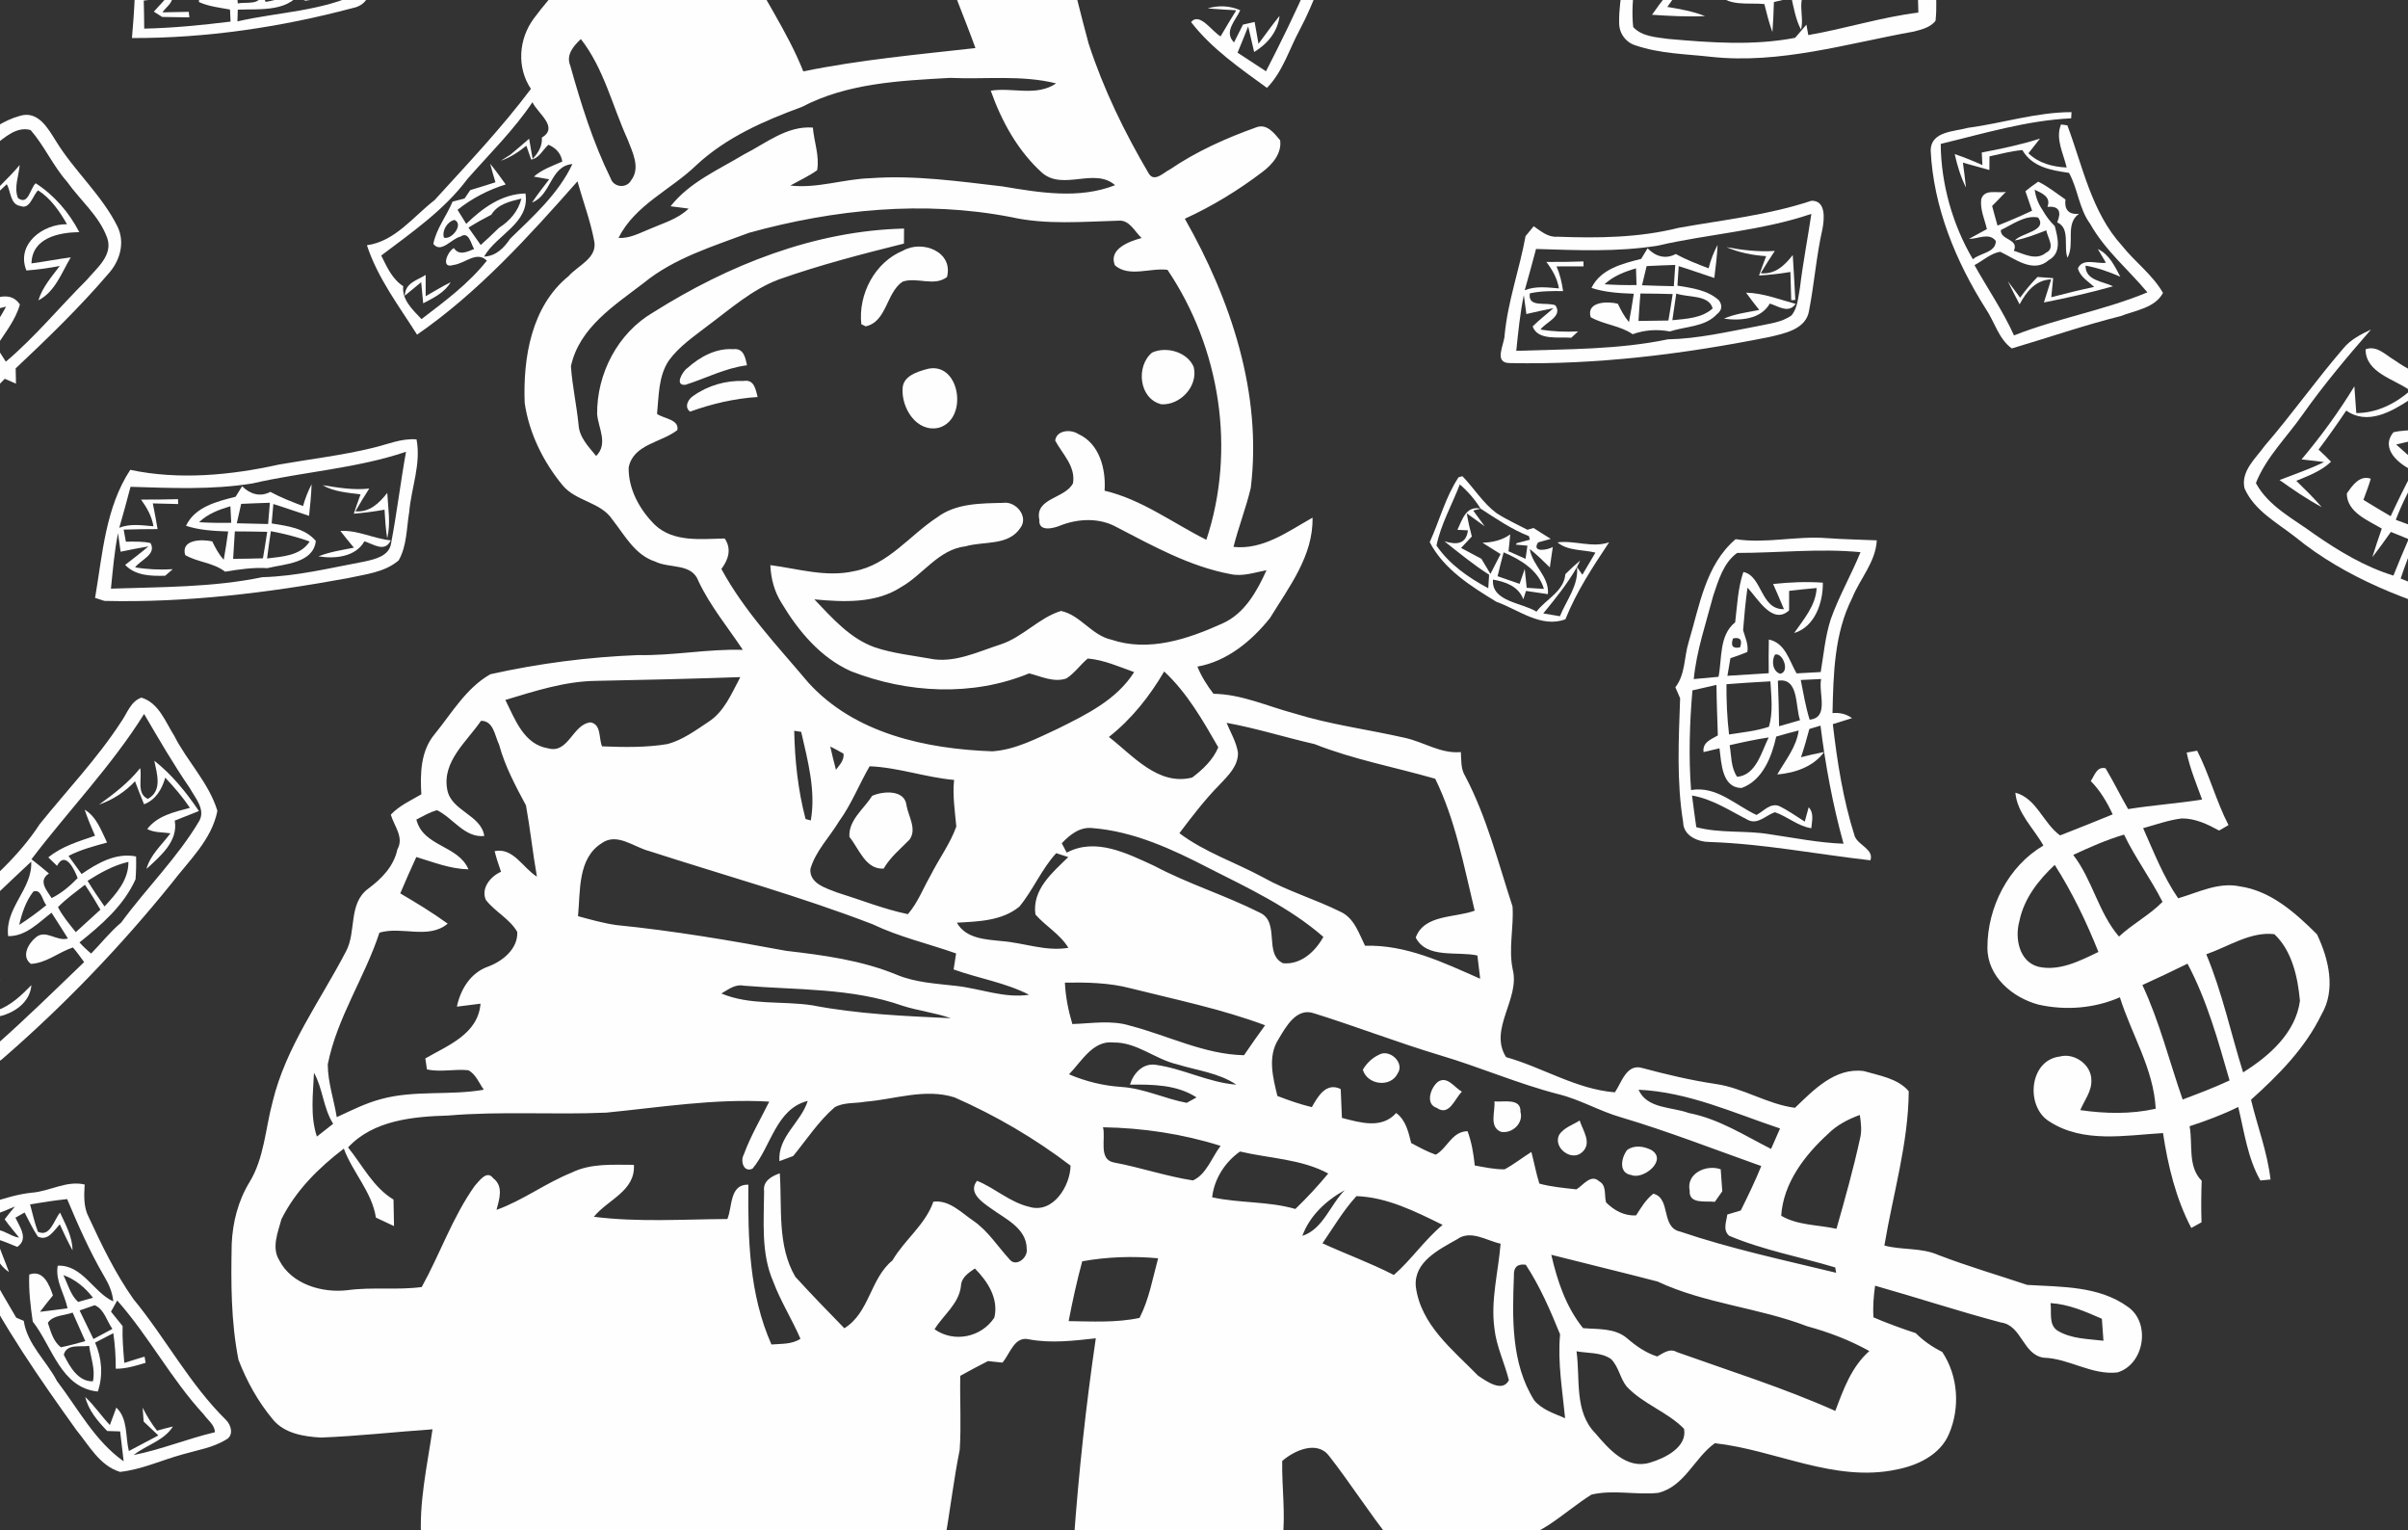 <?xml version="1.0" encoding="UTF-8"?>
<!DOCTYPE svg PUBLIC "-//W3C//DTD SVG 1.1//EN" "http://www.w3.org/Graphics/SVG/1.1/DTD/svg11.dtd">
<!-- Creator: CorelDRAW 2020 (64 Bit) -->
<svg xmlns="http://www.w3.org/2000/svg" xml:space="preserve" width="85mm" height="54mm" version="1.1" style="shape-rendering:geometricPrecision; text-rendering:geometricPrecision; image-rendering:optimizeQuality; fill-rule:evenodd; clip-rule:evenodd"
viewBox="0 0 8500 5400"
 xmlns:xlink="http://www.w3.org/1999/xlink"
 xmlns:xodm="http://www.corel.com/coreldraw/odm/2003">
 <rect x="0" y="0" width="8500" height="5400" fill="#333333" stroke="none"/>
 <defs>
  <style type="text/css">
   <![CDATA[
    .fil0 {fill:#FEFEFE;fill-rule:nonzero}
   ]]>
  </style>
 </defs>
 <g id="Camada_x0020_1">
  <g id="_2914051410560">
   <g id="__x0023_f49800ff">
    <path class="fil0" d="M5743.41 -199.25c-7.46,-29.09 14.18,-46.81 33.38,-64.16 2.25,20.89 3.74,41.97 4.11,63.04 -0.19,98.85 -26.67,196.96 -15.85,295.8 31.33,33.95 81.31,35.81 124.21,41.97 148.65,13.06 299.72,24.43 447.25,-3.92 13.24,-15.48 26.67,-30.96 39.91,-46.44l6.71 36.74c130.37,-22.57 256.83,-63.04 388.5,-79.45 -2.43,-81.31 -4.29,-162.45 -5.97,-243.76 -11.19,-45.33 39.73,-67.34 77.03,-58.2 -1.68,14.92 -5.41,44.58 -7.28,59.5 -14.35,90.27 6.72,181.47 -3.17,271.74 -18.65,23.32 -48.86,30.59 -76.28,37.67 -236.12,42.35 -472.8,115.45 -715.26,89.35 -89.14,-10.07 -181.28,-11.01 -266.89,-40.29 -35.06,-10.26 -58.75,-43.27 -58.38,-79.64 -1.68,-94.18 28.73,-185.57 27.98,-279.95z"/>
    <g>
     <path class="fil0" d="M6125.75 -256.7c70.5,-0.74 141,-1.3 211.5,1.5 -0.56,13.8 -1.68,41.4 -2.23,55.21 -0.75,44.01 2.42,87.84 6.15,131.67 51.47,-27.23 88.03,-73.48 104.44,-129.25l-33.38 -1.49c-0.19,-16.04 -0.38,-48.31 -0.38,-64.35 29.1,12.12 55.21,29.84 80.39,48.68l-5.22 16.79c-12.87,64.15 -51.48,117.68 -101.84,157.97 -48.11,31.7 -14.17,99.04 -27.97,144.36 -18.09,-34.88 -25,-73.86 -33.39,-111.72 -20.89,4.85 -41.59,9.7 -62.11,14.54 -1.11,35.44 -2.42,70.88 -5.21,106.13 -11.76,-32.27 -20.34,-65.65 -28.54,-99.04 -55.77,-5.97 -134.47,11.94 -169.17,-44.95 0.94,-32.45 3.36,-94.18 51.11,-82.62 2.42,16.23 7.46,48.68 9.88,64.91 36.75,2.42 73.67,4.66 110.6,6.34 -3.17,-52.97 -5.78,-105.94 -8.02,-158.91 -29.47,0.19 -59.12,0.56 -88.59,0.94 -2.05,-14.18 -5.97,-42.53 -8.02,-56.71l0 0zm115.08 56.33c2.98,51.48 6.9,102.96 13.98,154.06 15.48,-1.87 46.63,-5.97 62.11,-7.84 0.37,-49.05 -2.24,-98.1 -7.09,-146.96 -17.34,0.18 -51.84,0.56 -69,0.74z"/>
    </g>
    <g>
     <path class="fil0" d="M4702.14 -232.26c9.69,-2.43 29.09,-7.46 38.79,-9.89 -4.48,10.08 -13.43,30.03 -17.9,40.1 -50.36,99.78 -81.88,207.96 -134.85,306.62 -37.49,68.82 -59.87,148.65 -116.01,205.54 -95.31,-69.39 -194.9,-137.84 -267.83,-232.21 30.41,-36.36 74.05,33.95 104.27,50.36 17.9,-30.96 36.55,-61.36 55.2,-91.95 -33.75,-2.05 -67.33,-3.73 -101.09,-6.53 38.61,-11.56 78.34,-9.88 115.27,6.35 -16.04,36.17 -59.5,75.15 -22.01,113.58 10.63,-20.89 21.08,-41.78 31.52,-62.86 10.25,-2.23 30.96,-7.08 41.21,-9.32 3.36,19.21 10.26,57.82 13.62,77.03 24.62,-33.01 48.49,-66.58 74.42,-98.67 -6.53,56.33 -42.71,99.04 -89.71,127.58 -7.28,-30.03 -14.18,-60.25 -21.08,-90.27 -12.31,30.96 -24.43,61.92 -37.49,92.69 33.58,21.64 66.96,43.65 100.34,65.65 52.97,-102.95 103.89,-207.02 150.33,-313.15 -14.92,-8.39 -29.84,-16.78 -44.57,-25.18 -35.44,26.12 -67.89,107.06 -117.88,67.9 4.48,-27.8 15.3,-53.91 25.74,-79.83 16.04,2.05 47.93,6.15 63.97,8.21 -2.98,-12.5 -5.97,-24.99 -8.95,-37.49 27.98,-17.53 55.21,-36.37 82.25,-55.02 -12.68,37.86 -36.37,82.06 11.56,104.63 14.37,-38.98 25.93,-79.64 19.4,-121.6 12.5,-1.49 24.81,-2.99 37.3,-4.48l14.18 -27.79 0 0zm-354.93 391.85c11.19,9.52 11.19,9.52 0,0z"/>
    </g>
    <path class="fil0" d="M5872.47 -235.99c9.7,-0.37 28.73,-1.31 38.42,-1.87 -1.49,9.52 -4.47,28.36 -5.78,37.68 -5.03,30.4 -9.88,60.8 -14.73,91.2 17.16,0 51.66,-0.19 68.82,-0.19 -17.53,48.12 -43.27,92.51 -73.67,133.54 44.95,7.65 90.46,15.48 133.17,32.46 -62.67,2.98 -125.15,-0.56 -187.26,-4.67 32.45,-47.55 69.76,-91.57 104.26,-137.64 -24.81,10.26 -49.43,20.52 -74.04,30.77 5.22,-47.37 12.12,-94.93 12.49,-142.86 -0.37,-9.51 -1.11,-28.72 -1.68,-38.42z"/>
    <g>
     <path class="fil0" d="M1237.38 -151.87l-4.29 13.98c10.25,-0.18 30.59,-0.74 40.84,-0.93 8.21,-7.46 24.81,-22.38 33.01,-29.84 -3.54,67.33 30.22,178.86 -62.85,197.32 -253.09,67.34 -516.07,106.32 -778.3,105.57 4.1,-47 7.65,-94 9.7,-141.19 43.09,-5.41 85.98,-13.98 129.44,-16.41 13.8,28.91 -17.54,46.25 -31.52,66.96 30.96,-0.94 61.92,-1.5 92.88,-1.87l2.24 19.58c-31.89,-0.74 -63.97,-1.3 -95.86,-1.49 -7.47,-4.66 -22.2,-13.99 -29.66,-18.65 11.19,-12.31 33.38,-36.55 44.38,-48.68 -19.95,2.43 -60.05,7.09 -80.01,9.52 0.94,33.01 1.5,66.02 1.69,99.03 102.02,-2.24 203.48,-12.31 304.75,-24.81 -0.56,-10.63 -1.5,-31.89 -1.87,-42.52 -37.11,-6.9 -75.16,-10.82 -109.66,-26.49 -1.87,-27.6 27.04,-42.14 40.65,-62.85 9.33,-1.12 28.17,-3.17 37.49,-4.29 88.03,-41.4 203.67,-32.82 288.72,15.86 -38.8,88.96 -149.95,74.97 -229.78,78.14 -0.37,10.45 -0.93,30.97 -1.3,41.41 144.16,-33.2 299.15,-35.25 433.63,-102.02 -24.06,-6.53 -47.94,-12.87 -72,-19.03 -30.02,39.92 -83.37,41.6 -128.32,49.06 32.08,-16.6 66.22,-28.54 99.41,-42.9l-44.95 -20.7c38.05,-32.09 86.17,5.59 126.83,12.68 -1.31,-15.48 -3.73,-46.07 -5.03,-61.36 -21.27,-37.67 -67.71,1.31 -99.6,-19.4 32.64,5.04 61.92,-7.27 89.34,-23.68l0 0zm-402.3 92.13c0.93,18.09 3.17,53.9 4.1,71.81 31.71,-6.35 81.32,8.57 85.43,-36.56 3.35,7.83 9.88,23.31 13.05,31.15 38.79,-6.16 76.28,-18.84 110.04,-39.17 -64.72,-38.24 -141.38,-24.81 -212.62,-27.23z"/>
    </g>
    <g>
     <path class="fil0" d="M1883.63 66.15c65.27,-87.47 141.74,-171.21 237.79,-224.93 166.19,-3.35 332.55,-2.61 498.73,0.56 67.33,138.95 158.15,266.34 215.42,410.13 200.49,-41.03 404.34,-59.49 607.64,-82.25 -39.17,-110.03 -88.03,-216.72 -118.44,-329.74 145.3,-1.49 290.77,-0.56 436.06,-0.75 28.91,104.26 53.16,209.63 81.69,313.9 52.22,160.95 126.82,313.7 212.43,459.18 19.77,32.82 52.97,-4.11 75.17,-14.55 94,-63.97 198.81,-110.79 305.68,-148.83 36.75,-13.06 62.48,21.82 83,46.06 6.34,46.63 -27.98,85.98 -62.67,111.91 -85.04,64.72 -176.62,120.67 -273.79,165.06 163,286.66 273.42,617.16 232.76,950.07 -16.79,70.31 -43.27,137.83 -60.99,207.96 105.01,11.19 192.48,-54.84 279.02,-103.14 2.8,134.47 -83.18,244.7 -149.95,353.8 -64.54,80.95 -151.63,153.31 -256.45,171.78 13.98,34.5 33.94,66.21 56.7,95.86 99.4,1.49 190.79,44.21 285.35,69.38 127.57,39.73 260.55,56.52 390.55,86.17 66.58,14.55 126.64,56.88 197.33,50.17 1.86,28.72 -0.75,59.31 15.48,85.05 76.28,144.92 116.19,304.94 166.92,459.74 5.04,73.67 -14.74,147.9 0.56,221.76 27.04,104.81 -85.98,210.94 -23.32,309.98 129.82,36.55 247.32,113.2 384.02,124.21 23.5,-33.76 40.67,-100.71 94.75,-86.35 85.8,22.93 171.97,43.64 260,56.7 97.72,13.61 183.7,71.8 281.06,84.3 66.4,-63.79 141.94,-142.87 243.02,-129.63 54.65,16.04 119.74,25.55 158.53,71.06 -1.3,184.65 -55.76,363.5 -85.98,544.61 62.48,16.6 129.82,6.71 190.05,33.19 103.33,39.73 209.45,70.69 314.27,105.75 120.49,7.28 253.47,3.18 356.05,77.96 80.75,57.08 57.07,202.74 -37.87,230.9 -91.01,10.07 -170.28,-49.23 -260.17,-52.04 -73.86,-10.44 -77.22,-114.51 -150.7,-124.21 -149.21,-39.54 -295.99,-87.84 -444.45,-129.81 -5.04,36.93 -8.39,74.23 -5.6,111.72 48.68,20.89 98.48,38.98 149.02,55.58 27.24,27.23 58.94,49.24 93.63,66.4 56.51,85.04 63.78,196.95 23.5,290.2 -31.52,73.49 -111.16,110.79 -185.58,124.96 -218.96,46.25 -426.35,-69.38 -640.46,-93.06 -72,50.72 -106.69,152.74 -200.31,175.31 -78.15,8.02 -157.97,-12.12 -235.19,5.97 -102.58,63.6 -194.53,168.23 -325.09,165.81 -128.5,-4.1 -257.74,5.41 -385.69,-8.4 -75.54,-94.93 -140.44,-197.69 -215.04,-293.18 -41.97,-56.71 -123.1,-20.34 -166,17.15 -1.68,93.07 12.5,186.13 1.12,279.2 -245.63,4.11 -491.26,0.93 -736.7,1.13 17.16,-238.92 42.89,-476.35 77.59,-713.22 -78.34,8.59 -157.24,18.29 -235.57,3.74 -52.03,-12.87 -67.14,51.47 -94,82.06 -12.68,-1.31 -38.42,-4.1 -51.1,-5.41 -32.82,16.79 -65.46,33.95 -97.73,52.04 -1.87,87.09 3.92,174.38 -2.05,261.48 -21.64,106.5 -33.57,214.49 -52.97,321.36 -615.85,0.18 -1231.51,-0.56 -1847.36,-0.38 -9.7,-133.35 20.51,-263.16 39.35,-393.72 -131.3,8.96 -262.42,24.07 -394.09,29.1 -60.62,-3.54 -129.06,-14.36 -169.72,-64.35 -51.85,-62.29 -92.14,-134.65 -121.05,-210.19 -26.66,-134.47 -26.66,-272.49 -23.87,-409.2 3.36,-75.54 22.57,-151.45 62.11,-216.35 52.78,-85.79 56.51,-189.12 82.06,-284.05 46.63,-194.34 168.42,-356.79 259.25,-531.55 37.48,-69.57 7.08,-167.48 77.58,-220.64 48.13,-35.62 90.83,-78.7 103.89,-139.51 24.06,-42.52 -11.56,-82.24 -23.31,-122.35 30.03,-31.89 70.5,-49.98 107.8,-71.8 -4.48,-73.67 -2.61,-153.68 47.75,-213.18 60.05,-74.04 110.97,-162.45 196.02,-210.57 171.02,-38.23 345.59,-60.61 520.72,-67.51 123.85,2.61 246.38,-22.38 370.41,-18.47 -53.34,-80.38 -115.45,-154.8 -156.86,-242.83 -23.31,-64.16 -102.57,-43.45 -153.3,-69.01 -71.06,-23.31 -106.69,-92.5 -149.95,-147.34 -41.6,-63.41 -129.82,-64.35 -176.82,-122.35 -67.89,-82.62 -117.87,-183.71 -133.16,-290.02 -6.16,-159.46 23.68,-340.75 154.8,-447.24 33.76,-38.24 104.63,-64.54 90.08,-126.45 -13.42,-70.88 -39.35,-138.58 -58.56,-208.15 -172.89,195.46 -350.64,392.04 -566.24,541.06 -64.35,-101.83 -139.32,-199.93 -176.99,-315.57 99.22,-13.24 163.75,-101.27 238.72,-159.09 116.38,-127.95 236.13,-253.84 340.2,-392.6 -50.55,-75.35 -43.46,-175.32 9.51,-247.5l0 0zm129.25 165.06c38.04,135.78 80.57,271.75 142.86,398.57 10.45,31.89 56.14,35.99 71.99,6.72 34.13,-44.39 4.67,-99.6 -12.31,-144.55 -54.08,-118.43 -83.55,-249.92 -165.06,-354.18 -25.36,24.25 -53.33,55.39 -37.48,93.44l0 0zm817.46 146.22c-133.54,48.87 -267.08,107.43 -372.46,205.54 -90.26,87.28 -215.78,139.51 -274.72,256.63 38.79,2.43 73.49,-16.6 108.36,-30.77 47.93,-21.08 100.71,-35.25 139.32,-72.74 -15.85,-2.05 -47.74,-6.15 -63.78,-8.21 67.14,-85.23 168.04,-128.13 258.68,-182.77 77.59,-39.17 151.45,-101.84 243.58,-94.94 4.1,49.8 24.06,100.53 15.11,150.51 -29.66,21.27 -63.04,36.19 -94.75,54.09 95.5,11 187.82,-23.13 282.75,-25.92 155.92,-11.38 311.28,11 465.89,28.9 130.93,21.83 270.07,45.89 397.83,-4.28 -72.37,-63.6 -182.78,20.32 -257.38,-43.46 -85.8,-77.4 -143.43,-181.85 -181.48,-290.02 77.03,-12.49 161.34,21.82 230.72,-25.74 -122.54,-30.59 -249.92,-13.61 -374.7,-19.4 -177,9.89 -363.13,18.47 -522.97,102.58l0 0zm-1180.41 254.21c-82.06,109.67 -196.2,188.38 -304.19,270.07 19.77,39.91 38.6,82.99 77.58,108.17 -5.21,48.68 34.33,83.93 64.54,116.2 81.5,-62.3 166.92,-125.52 230.71,-206.28 -35.63,-36 -77.78,10.63 -117.5,15.11 -47.56,15.29 -21.45,-48.12 1.12,-59.5 18.46,27.98 47.37,13.06 71.43,3.17 -11.19,-17.53 -18.46,-64.53 -48.12,-43.64 -31.33,6.71 -68.45,60.8 -95.86,25.74 10.63,-54.28 47,-98.66 67.89,-149.21 10.63,-2.8 31.7,-8.39 42.33,-11 5.04,-7.46 15.11,-22.2 20.15,-29.66 29.65,-8.76 59.3,-18.09 88.96,-27.6 -6.72,-21.64 -12.87,-43.46 -18.65,-65.47 19.21,23.69 36.93,48.31 54.83,73.11 -61.73,19.22 -119.55,49.24 -170.09,89.53 10.07,16.6 20.32,33.01 30.77,49.61 57.44,-55.58 125.52,-105.75 209.07,-107.24 16.42,105.38 -102.39,144.91 -146.03,222.69 42.15,-1.68 70.13,-30.59 92.14,-63.23 81.5,-79.08 170.83,-159.27 219.52,-263.35 -79.09,7.09 -73.49,108.92 -142.5,135.97 18.84,-28.35 39.91,-55.02 60.62,-82.07 -13.62,-2.42 -40.47,-7.08 -54.09,-9.51 29.1,-25.55 65.65,-37.86 100.34,-53.15 -4.48,-27.42 -20.7,-47.19 -48.86,-59.32 -20.15,17.54 -32.27,47.38 -60.99,52.23 -4.29,-12.31 -12.69,-36.74 -16.97,-48.87 -27.24,22.01 -56.89,41.59 -90.28,53.16 8.58,-5.41 25.75,-16.23 34.14,-21.64 22.19,-18.46 44.01,-37.11 65.83,-56.13 2.99,17.9 9.14,53.34 12.32,71.06 19.95,-20.71 34.68,-45.51 32.63,-74.98 60.99,-37.11 -14.36,-84.68 -33.19,-124.96 -66.22,98.85 -151.64,182.03 -229.6,270.99l0 0zm311.29 -139.5c5.03,4.66 5.03,4.66 0,0l0 0zm-226.99 265.58c-27.41,13.99 -54.27,29.1 -80.57,45.51 10.82,15.3 32.46,46.07 43.27,61.36 22.01,-19.95 43.65,-40.09 64.91,-60.98 37.86,-24.25 67.33,-58.01 78.71,-102.77 -39.73,9.7 -83.56,19.21 -106.32,56.88l0 0zm909.23 63.98c-128.13,48.11 -263.16,88.78 -370.96,176.62 -103.33,79.45 -227.73,157.23 -257.2,294.31 4.85,69.01 19.96,136.71 26.86,205.35 2.43,45.13 35.25,78.33 62.29,111.15 43.09,-43.45 8.02,-97.36 3.36,-147.34 -1.49,-143.05 72.92,-286.66 197.89,-359.4 264.84,-167.11 569.41,-288.34 885.53,-295.8 0,13.24 -0.18,39.72 -0.37,52.97 -148.64,37.11 -297.29,75.53 -441.83,126.64 -94,35.25 -169.73,103.13 -249.18,162.07 -48.68,37.86 -101.65,72.93 -138.39,123.29 -37.67,55.2 -35.62,125.14 -42.15,189.11 23.32,16.79 79.08,19.21 71.62,57.07 -56.14,44.21 -155.92,49.61 -171.77,132.05 -1.5,76.1 38.98,149.21 91.95,201.8 66.2,63.04 163.56,50.17 246.93,48.68 25.36,36.75 13.24,74.42 -11.56,107.62 80.57,148.83 198.25,271.92 306.43,400.43 163.94,180.91 416.1,234.63 650.17,243.02 82.43,-5.78 156.85,-45.7 230.52,-79.64 100.34,-49.8 207.96,-101.83 269.88,-199.94 -53.53,-19.02 -106.69,-43.08 -163.76,-47.93 -26.48,22.01 -46.44,51.85 -75.72,70.5 -44.39,14.92 -88.59,-7.27 -131.12,-18.09 -200.49,82.44 -428.77,70.32 -628.34,-7.27 -107.8,-47.75 -186.32,-141.93 -245.63,-240.97 -25.55,-40.1 -37.68,-86.54 -39.73,-133.73 97.92,12.69 196.58,43.83 295.81,21.27 119.92,-21.83 195.64,-126.27 292.81,-189.69 66.58,-50.17 153.69,-49.42 232.95,-51.28 45.13,-7.09 91.76,48.86 60.61,88.96 -42.7,63.6 -128.31,45.51 -193.03,64.34 -95.3,11.01 -149.2,99.41 -227.35,143.8 -90.65,58.75 -203.67,52.97 -306.43,43.46 63.04,65.65 126.08,138.76 214.85,169.72 61.55,20.33 126.45,27.61 190.05,38.79 87.1,19.03 171.59,-23.68 252.72,-49.6 78.52,-25.75 135.03,-94 212.99,-118.06 67.89,13.98 108.37,86.16 177.56,101.27 132.42,44.57 270.62,-2.05 391.85,-56.89 78.71,-34.69 122.16,-113.39 156.11,-188.18 -41.97,7.83 -84.3,23.31 -127.2,13.8 -143.61,-26.86 -272.86,-98.85 -401.18,-165.43 -60.8,-34.13 -135.59,-30.96 -199.19,-6.16 -22.75,9.88 -78.14,24.06 -74.23,-19.39 -17.34,-78.52 90.65,-74.42 118.81,-129.82 9.32,-60.43 -37.31,-102.39 -63.04,-150.51 5.03,-37.11 55.2,-40.65 81.5,-23.12 75.54,33.94 98.1,124.4 92.88,200.12 131.12,30.77 240.41,113.77 359.22,173.27 105.38,-317.44 49.05,-676.47 -137.09,-952.69 -60.05,-8.02 -136.15,27.6 -185.76,-16.04 -23.5,-57.63 51.48,-84.86 94.37,-96.23 -24.24,-22.39 -42.7,-64.54 -80.94,-61.18 -126.64,3.36 -255.33,15.29 -380.1,-12.68 -307.37,-59.5 -625.55,-27.42 -925.27,55.58l0 0zm-1038.85 -45.51c-25.36,4.66 -45.5,38.23 -37.48,62.48 26.85,8.77 70.87,-46.82 37.48,-62.48l0 0zm2504.8 1593.34c-51.47,87.65 -114.88,168.04 -195.09,231.08 84.68,65.84 174.21,173.64 293.94,143.24 37.31,-27.98 74.23,-63.04 92.14,-106.69 -54.27,-94.55 -110.23,-192.85 -190.99,-267.63l0 0zm-2325.57 100.53c34.32,68.07 64.91,157.22 151.64,170.84 71.43,19.76 85.98,-85.61 149.2,-91.77 38.61,7.28 28.35,56.51 40.48,84.68 77.02,2.98 155.17,4.66 231.45,-8.21 52.97,-14.36 98.11,-47.75 143.43,-77.77 56.88,-36.19 82.62,-101.46 113.21,-158.35 -169.72,5.78 -339.63,10.08 -509.36,13.24 -110.04,1.31 -215.78,36 -320.05,67.34l0 0zm-85.98 73.66c-50.16,73.49 -137.82,143.43 -119.17,242.28 13.24,76.28 119.92,89.15 130.74,164.12 -69.2,7.09 -110.04,-63.41 -166.74,-91.01 -25.92,7.08 -49.24,20.89 -72.92,33.01 23.87,96.24 147.34,89.71 183.89,175.69 -63.97,-1.3 -123.65,-25.18 -184.08,-43.45 -19.4,42.52 -38.61,85.04 -56.7,128.31 57.07,33.57 113.77,67.89 167.48,106.87 -68.07,56.7 -161.7,8.21 -240.96,31.71 -52.04,158.72 -149.58,299.34 -182.41,464.78 0.19,63.22 21.64,124.21 31.71,186.32 51.66,-23.87 102.58,-49.8 157.78,-64.16 118.07,-31.9 241.53,-11.57 361.27,-32.64 -16.79,-23.69 -27.6,-53.71 -53.9,-68.63 -48.87,-5.6 -98.29,7.83 -146.78,-3.18 -1.49,-9.69 -4.29,-28.9 -5.78,-38.6 79.63,-46.07 186.13,-85.8 194.9,-193.22 -27.79,3.72 -55.58,7.08 -83.37,10.44 12.49,-61.36 48.68,-119.74 110.04,-141.37 51.66,-18.84 106.12,-63.42 102.95,-122.35 -26.67,-46.63 -78.7,-71.06 -110.97,-113.21 -17.91,-41.22 17.16,-83.37 53.71,-99.04 -8.21,-24.06 -16.6,-48.12 -22.57,-72.74 65.66,-13.99 100.16,59.87 149.21,89.9 -14.73,-83.55 -23.5,-168.04 -38.6,-251.41 -37.12,-69.01 -74.24,-138.39 -94.94,-214.49 -15.1,-30.96 -19.58,-84.67 -63.79,-83.93l0 0zm2631.82 7.09c14.17,34.13 33.95,66.96 40.1,104.07 2.05,47.19 -34.13,81.69 -63.79,113.21 -52.59,53.16 -97.91,112.65 -142.86,172.15 89.52,67.51 198.07,102.95 296.17,156.3 87.1,48.67 183.52,76.65 272.68,121.04 48.3,22.01 64.53,75.91 86.54,119.92 145.66,-4.47 276.77,59.5 406.4,116.38 -2.99,-27.41 -6.34,-54.83 -9.88,-82.06 -70.7,-15.67 -179.05,12.49 -217.66,-63.23 29.84,-82.25 138.94,-69.19 208.14,-94.93 -38.24,-157.22 -67.51,-319.3 -139.32,-465.52 -142.12,-40.85 -288.53,-67.89 -426.17,-122.35 -103.89,-23.69 -205.53,-55.96 -310.35,-74.98l0 0zm-1526.19 27.98c2.05,104.26 13.42,210.19 40.1,311.46 4.47,1.31 13.79,3.74 18.46,5.04 18.46,-104.44 -10.82,-211.31 -33.94,-312.59l-24.62 -3.91 0 0zm127.19 55.58c6.16,27.41 12.87,54.83 20.14,82.06 12.69,-17.16 29.66,-33.57 26.68,-56.88 -15.3,-8.96 -30.96,-17.35 -46.82,-25.18l0 0zm138.95 69.75c-37.11,63.97 -63.97,133.92 -107.8,194.15 -33.57,55.96 -82.81,104.64 -101.27,168.42 -3.55,51.48 55.39,67.52 93.25,82.44 83.37,25.92 165.06,58.94 250.85,76.84 34.88,-39.91 53.53,-90.27 79.64,-135.78 29.29,-58.38 69.2,-111.71 91.39,-173.45 -5.03,-54.83 -13.61,-109.48 -7.83,-164.5 -100.53,-8.76 -198.26,-44.39 -298.23,-48.12l0 0zm678.33 271.74c4.29,8.21 13.24,24.81 17.53,33.02 102.21,-54.46 212.81,2.79 307.74,46.06 120.3,63.98 251.6,104.26 373.2,165.44 73.68,33.01 13.25,146.22 82.63,178.85 63.22,5.6 113.58,-41.21 142.3,-93.06 -118.99,-103.7 -264.84,-172.15 -404.91,-243.02 -128.31,-66.4 -263.16,-128.88 -408.82,-140.82 -44.95,-5.78 -80.95,22.94 -109.67,53.53l0 0zm-1623.92 -0.37c-85.8,54.09 -74.98,169.54 -83.75,257.57 44.58,12.12 89.15,24.8 135.03,31.33 201.43,20.15 401,53.9 599.82,91.02 132.42,15.29 266.89,33.38 390.92,84.67 66.02,27.42 138.2,30.78 208.52,38.98 86.34,9.33 169.9,44.58 258.12,31.34 -84.11,-43.09 -178.3,-57.64 -266.52,-89.34 2.24,-14.18 6.53,-42.34 8.77,-56.51 -98.11,-34.69 -200.31,-57.82 -294.69,-102.96 -258.31,-99.41 -525.39,-173.07 -788.74,-258.31 -53.9,-13.62 -113.39,-66.4 -167.48,-27.79l0 0zm1474.34 223.81c-61.36,50.54 -145.29,52.6 -220.82,56.7 32.08,56.88 102.2,59.12 159.46,65.09 78.33,6.34 154.99,37.11 234.25,23.68 -29.09,-48.3 -80.01,-76.09 -116.38,-117.68 -12.12,-88.03 59.87,-147.71 116.01,-202.55 -10.63,-3.54 -31.89,-10.44 -42.52,-13.8 -52.04,56.51 -81.32,129.62 -130,188.56l0 0zm-1052.09 306.62c101.46,42.52 213.74,25.55 320.24,41.59 161.32,31.15 326.38,38.05 489.95,45.69 -55.39,-19.58 -114.33,-25.92 -170.1,-43.82 -180.16,-63.61 -373.75,-55.4 -561.57,-71.07 -29.84,-6.33 -54.27,13.99 -78.52,27.61l0 0zm1212.68 -38.42c2.23,49.61 12.12,98.66 26.29,146.22 68.08,-2.05 138.39,-14.92 204.97,6.16 133.54,34.69 260.74,100.89 401,103.88 24.05,-35.81 49.24,-70.69 74.41,-105.75 -154.24,-57.63 -316.5,-90.64 -475.96,-130.74 -75.17,-19.59 -153.5,-20.89 -230.71,-19.77l0 0zm754.05 199.56c-39.17,60.8 -19.96,135.22 -3.92,200.5 39.72,15.29 80.01,29.47 121.6,39.35 21.45,-38.23 50.55,-88.78 101.84,-63.79 1.3,33.95 2.79,67.9 4.28,101.84 64.17,16.41 140.26,40.28 191.55,-17.35 34.32,25.37 43.08,66.96 52.97,105.94 28.16,15.11 56.32,30.59 86.73,41.22 41.21,-23.13 56.69,-81.88 112.27,-83 14.36,38.98 21.27,79.83 25.37,121.05 34.88,6.34 69.75,13.98 105.38,13.61 33.19,-17.72 62.66,-41.4 94.55,-61.36 9.7,37.11 16.6,74.98 28.16,111.72 42.53,11.75 86.92,15.29 130.75,20.33 23.87,-14.17 50.92,-55.96 80.57,-28.35 26.86,14.18 17.16,49.8 24.06,74.23 28.72,28.72 63.97,48.12 105.94,46.07 17.71,-27.42 34.68,-56.33 60.99,-76.66 63.41,16.04 25.17,118.8 94.74,133.73 179.98,60.98 366.3,100.52 550.57,145.29 -0.74,-4.67 -2.61,-14.18 -3.35,-18.84 -124.96,-37.49 -253.66,-60.8 -374.33,-111.72 -23.31,-20.14 -9.69,-49.8 -6.53,-74.97 11.94,-3.55 35.63,-10.64 47.56,-14.18 25.56,-51.66 50.74,-103.51 72.37,-156.85 -164.69,-58.38 -327.51,-122.17 -494.99,-171.96 -75.72,-21.64 -144.36,-62.86 -221.2,-81.7 -142.31,-36.55 -277.52,-95.86 -418.34,-137.45 -149.57,-44.95 -295.24,-101.46 -444.26,-147.9 -61.92,-21.45 -99.04,47.37 -125.33,91.2l0 0zm-739.51 124.03c58.94,25.18 121.05,40.47 185.02,44.57 79.82,5.23 152.56,41.41 230.33,56.14 8.59,-4.84 26.12,-14.36 34.88,-19.21 -70.5,-45.5 -154.43,-45.69 -235,-45.13 11.94,-39.54 45.33,-76.66 90.46,-69.94 97.17,13.43 186.51,62.48 284.98,70.12 -61.92,-41.77 -138.39,-49.98 -208.33,-71.61 -78.14,-17.72 -142.67,-78.71 -225.49,-77.22 -72.55,-8.39 -112.83,67.52 -156.85,112.28l0 0zm-2665.2 -5.59c-3.16,75.16 -13.99,152.18 10.26,225.29 19.03,-15.1 38.23,-30.21 57.45,-45.13 -35.25,-55.39 -36.19,-123.84 -67.71,-180.16l0 0zm4675.57 60.05c30.4,68.07 117.32,59.87 177.75,82.25 105.37,20.33 195.83,78.89 290.01,126.64 10.45,-24.06 21.08,-48.12 31.71,-72.18 -163.94,-54.65 -323.96,-128.88 -499.47,-136.71l0 0zm-2729.91 42.34c-35.63,6.53 -75.35,1.3 -107.81,19.58 -57.07,49.61 -98.66,113.58 -146.22,171.96 -12.12,4.48 -36.56,13.62 -48.68,18.09 -6.15,-86.91 76.1,-136.15 99.97,-212.62 -112.28,28.17 -129.25,161.15 -194.9,239.11 -31.52,14.92 -43.64,-27.24 -30.96,-49.43 23.87,-65.28 59.31,-125.14 89.9,-187.06 -192.66,-11.38 -383.84,20.14 -575.01,38.79 -185.76,8.21 -372.27,-5.6 -557.84,10.26 -123.28,3.54 -265.03,16.41 -353.81,112.64 51.11,63.04 88.78,140.82 160.4,183.9 0.74,31.15 1.12,62.3 1.86,93.63 -21.26,-10.07 -42.52,-20.14 -63.97,-30.03 -13.61,-90.08 -82.06,-159.09 -113.21,-243.39 -88.59,67.52 -170.28,148.27 -220.27,249.18 -12.12,45.69 -35.43,99.59 -8.02,144.16 43.28,85.61 152.38,117.13 242.09,106.13 86.54,-11.75 175.14,0.56 261.12,-11.01 65.09,-117.5 109.1,-247.3 187.25,-357.16 15.1,-16.22 42.52,-57.26 64.9,-27.04 37.49,28.35 21.83,74.04 11.94,111.9 93.25,-33.57 173.26,-94.56 265.21,-131.48 68.27,-33.58 145.85,-27.42 219.71,-27.42 5.6,92.51 -91.95,122.35 -141.37,183.34 156.1,19.58 314.26,8.76 471.3,7.83 18.28,-44.02 7.27,-122.91 74.05,-121.23 -1.68,190.61 2.61,386.45 81.5,564 34.69,-2.8 71.99,0 102.39,-20.14 -29.65,-68.64 -70.13,-132.24 -96.42,-202.55 -43.27,-99.97 -32.45,-212.06 -31.89,-318.19 -5.04,-35.99 26.85,-53.15 55.39,-63.22 8.39,121.79 -9.7,255.33 54.83,365.18 56.14,61.74 114.71,121.79 173.08,181.66 89.34,-55.39 90.65,-174.57 169.72,-239.29 43.27,-73.67 115.64,-125.33 144.55,-207.4 56.7,-6.9 98.47,38.98 141.74,67.9 51.29,35.62 84.68,89.33 126.27,134.65 22.75,30.96 67.33,-5.03 61.36,-36.74 -0.75,-73.11 -76.65,-105.56 -127.2,-142.86 -30.59,-21.45 -80.94,-55.58 -48.12,-96.62 63.42,25.74 115.83,75.54 183.34,91.58 85.23,26.67 146.04,-74.42 146.78,-145.1 -126.08,-96.24 -264.65,-177.19 -409.94,-240.97 -103.89,-32.64 -210.57,7.09 -315.01,15.48l0 0zm3399.29 113.02c-82.62,75.35 -158.35,173.64 -165.81,289.27 57.64,34.32 130.56,31.71 195.09,46.07 30.03,-105.19 59.68,-210.75 83,-317.8 7.27,-27.61 3.54,-56.33 -0.56,-83.93 -41.03,15.1 -80.57,35.24 -111.72,66.39l0 0zm-2559.82 -22.94c10.44,39.54 -16.97,113.03 37.49,124.03 94.18,17.53 185.57,49.05 279.94,63.6 47.38,-20.89 66.77,-81.69 97.74,-121.98 -133.92,-42.34 -274.92,-63.41 -415.17,-65.65l0 0zm385.32 247.12c96.8,21.27 197.7,13.43 293.75,41.22 40.85,-39.54 79.83,-81.31 116.01,-125.15 -94.93,-51.28 -207.95,-53.15 -311.46,-77.58 -52.79,36.93 -91.21,96.8 -98.3,161.51l0 0zm318.37 136.15c73.3,-23.87 98.1,-109.66 149.77,-161.32 -65.47,36.18 -123.66,89.7 -149.77,161.32l0 0zm71.06 26.3c83.56,38.23 170.09,69.57 251.97,111.72 61.55,-53.53 108.55,-124.03 172.15,-176.81 -95.86,-47 -195.65,-97.73 -304.19,-101.46 -46.44,50.55 -81.13,110.22 -119.93,166.55l0 0zm475.59 -14.54c-63.78,36.36 -153.3,79.45 -146.21,166.55 17.34,135.96 130.55,223.43 219.89,315.01 28.91,19.21 85.79,60.99 108.73,16.04 -15.1,-61.17 -44.01,-118.81 -50.92,-181.85 -13.99,-100.71 13.81,-200.12 21.64,-299.9 -49.61,-10.64 -105,-49.99 -153.13,-15.85l0 0zm-1323.64 77.96c-18.84,69.56 -34.32,140.25 -47.93,211.12 83.18,1.12 168.42,6.15 250.29,-11.38 33.58,-65.65 46.44,-139.69 65.47,-210.38 -89.34,-8.2 -179.42,-5.22 -267.83,10.64l0 0zm1655.82 -22.94c21.08,92.32 51.84,184.08 112.09,258.87 52.22,4.29 111.9,-0.93 154.8,35.25 31.71,27.41 66.21,51.85 106.87,64.72 21.63,-11.94 44.2,-30.22 69.56,-15.48 187.26,66.95 377.5,126.45 559.16,207.58 28.91,-76.66 56.7,-154.99 120.11,-211.32 -69.2,-38.42 -143.05,-66.58 -219.15,-87.28 -172.33,-66.21 -360.52,-79.45 -528.37,-157.97 -124.78,-32.64 -250.3,-62.48 -375.07,-94.37l0 0zm-132.05 74.6c-5.6,148.83 -10.26,308.67 71.99,439.41 27.79,33.01 70.69,46.07 108.74,62.66 -9.33,-98.47 -26.86,-196.76 -17.72,-295.98 -34.32,-84.49 -71.06,-169.35 -121.05,-245.63 -29.65,-4.1 -43.64,8.95 -41.96,39.54l0 0zm-1951.8 35.43c-7.28,63.23 -61.93,101.84 -93.26,152.75 68.82,48.68 165.62,28.35 211.13,-41.21 15.85,-67.14 -23.69,-127.76 -68.82,-173.27 -22.39,15.29 -47.75,31.52 -49.05,61.73l0 0zm3845.98 60.43c4.85,32.27 -7.65,74.79 23.87,96.61 48.68,30.03 107.99,29.47 163.01,36.19 -1.87,-25.93 -3.74,-51.85 -5.6,-77.59 -58.19,-25.37 -117.13,-51.48 -181.28,-55.21l0 0zm-1673.17 170.1c13.62,96.8 -8.95,212.61 66.4,289.08 47.37,55.77 110.79,129.07 193.03,103.7 52.79,-15.48 132.24,-54.65 120.12,-119.36 -59.31,-60.43 -144.74,-87.1 -202.74,-149.39 -23.31,-29.29 -27.98,-70.32 -55.02,-96.8 -35.25,-24.43 -81.5,-19.96 -121.79,-27.23z"/>
    </g>
    <g>
     <path class="fil0" d="M6945.64 451.29c122.54,-16.22 242.27,-55.39 366.67,-55.58l-1.3 21.83c-156.85,7.46 -308.67,53.71 -460.49,90.26 1.12,141.19 41.78,285.36 113.59,407.15 24.8,-22.2 81.12,-23.31 80.94,-64.53 -23.5,-31.33 -63.41,-6.72 -94.75,-7.46 20.89,-11.75 41.97,-23.13 63.23,-34.5 -8.02,-34.7 -24.62,-69.39 -19.96,-105.57 12.13,-38.42 58.19,-19.39 87.1,-26.11 -16.04,16.97 -32.26,33.76 -48.67,49.98 6.33,23.13 12.3,46.26 19.02,69.38 41.21,-16.03 81.87,-33.75 122.16,-52.59 -5.97,-17.16 -17.72,-51.48 -23.68,-68.64 14.54,-12.12 29.46,-23.31 45.13,-33.75 34.69,16.59 64.53,41.21 96.24,62.85 -4.29,33.95 9.7,54.09 47.74,50.55 -50.54,35.62 -13.24,105.74 -40.65,154.98 -14.55,-39.73 10.81,-104.44 -36.37,-124.77 15.48,-36.18 8.39,-58.75 -34.32,-54.65 13.43,-35.06 -18.47,-47.93 -44.95,-60.61 3.54,26.29 12.87,50.35 27.79,71.99 11.75,20.52 25.55,39.54 42.9,56.14 11.19,41.21 24.99,94.93 -21.08,120.3 -54.65,48.3 -119.74,-5.23 -171.4,-29.47 -33.76,5.59 -61.18,31.52 -90.83,47.18 46.26,82.81 100.34,161.33 139.51,248.06 153.68,-60.8 318.74,-88.59 470.93,-152.01 -67.51,-80.57 -150.14,-149.02 -202.17,-241.9 -39.36,-53.34 -43.09,-122.91 -74.61,-179.79 -63.04,-8.95 -129.99,-20.33 -164.68,-80.38 -39.36,3.35 -77.59,13.98 -116.01,22.19 0,11.93 -0.19,35.99 -0.38,48.12 -31.33,-8.39 -62.48,-17.16 -93.44,-25.92 3.92,29.09 7.65,58.37 10.82,87.84 -18.46,-37.3 -30.77,-77.4 -39.72,-118.06 33.19,11.19 65.65,24.43 97.73,38.79 -0.56,-11.19 -1.68,-33.38 -2.24,-44.39 69.19,-13.05 138.2,-27.6 205.53,-49.05 -10.26,12.87 -30.59,38.8 -40.84,51.85 36.74,35.25 85.23,47.75 135.03,50.17 -11.38,-49.42 -40.66,-101.08 -19.96,-152 5.59,0.74 16.79,2.42 22.38,3.17 54.46,144.91 85.05,306.06 192.48,424.12 45.69,58 108.17,102.58 145.1,167.29 -28.54,53.35 -97.92,61.55 -149.39,81.7 -129.81,32.45 -256.45,76.47 -384.4,114.14 -46.62,-33.76 -60.61,-94 -91.94,-140.07 -106.13,-168.04 -184.65,-358.46 -194.34,-558.78 0.93,-67.7 82.8,-66.02 130.55,-79.45l0 0zm117.13 360.52c-2.24,36.56 65.28,30.22 45.88,73.11 36.37,11.38 79.08,36 113.77,6.72 34.13,-15.48 4.66,-54.46 0.74,-78.9 -36.37,14.18 -72.73,28.54 -111.15,35.82 24.06,-27.24 116.19,-33.39 82.62,-80.95 -46.63,-9.51 -91.02,24.99 -131.86,44.2z"/>
    </g>
    <g>
     <path class="fil0" d="M-208.25 640.97c80.2,-89.34 158.35,-199.19 279.58,-232.39 63.23,-18.84 98.48,44.95 126.08,89.15 64.72,105.56 161.33,189.68 216.91,300.84 28.72,58.19 8.57,124.59 -33.95,169.91 -100.71,117.68 -212.43,225.49 -325.08,331.61 0.19,13.43 0.75,40.47 1.12,53.9 -9.89,-4.29 -29.66,-12.87 -39.54,-17.35 -102.96,108.18 -228.66,191.17 -346.72,281.26 20.14,-97.36 132.61,-130.56 195.46,-197.51 -1.12,-7.65 -3.36,-23.13 -4.47,-30.96 -67.15,10.63 -115.83,74.78 -188.19,77.4 1.12,-31.71 -2.43,-64.91 11.93,-94.19 19.22,6.53 37.87,13.99 56.33,22.75 26.67,-19.21 52.41,-39.54 77.96,-60.42 -17.16,-27.24 -34.32,-54.28 -51.66,-81.32 -27.79,7.27 -55.21,24.81 -84.86,17.53 -12.31,-35.44 41.4,-28.35 58.56,-43.08 -17.53,-43.83 -43.46,-83.37 -65.28,-124.96 28.73,31.33 52.04,66.95 79.45,99.59 44.95,-27.6 84.68,-62.66 125.71,-95.67 -28.72,-44.95 -55.39,-91.95 -91.2,-131.87 -48.12,18.28 -77.03,62.86 -113.03,96.61 -25.17,-66.95 47.56,-100.9 84.68,-141.56 -30.77,-28.53 -61.73,-57.25 -87.47,-90.64 42.15,24.06 76.65,58.38 111.72,91.39 26.67,-13.62 53.34,-27.23 80.01,-40.66 -19.4,-36.37 -37.86,-73.29 -54.84,-110.97 6.72,-1.68 19.78,-4.85 26.3,-6.53 10.63,47.19 37.68,87.1 69.39,122.91 -27.61,30.03 -63.24,49.8 -99.04,68.07 28.16,42.16 57.07,83.75 86.72,124.78 51.85,-17.35 133.54,-77.59 175.88,-13.99 -15.48,55.4 -53.15,100.71 -83.55,148.46 11.37,17.72 22.56,35.62 33.94,53.34 103.14,-87.28 189.3,-192.29 284.79,-287.59 35.82,-42.53 96.25,-89.15 72,-152.01 -28.54,-76.28 -94.56,-130.36 -140.81,-195.64 -49.43,-55.96 -79.64,-126.08 -128.51,-182.22 -49.98,-14.18 -92.5,27.41 -129.06,55.02 -111.72,100.34 -196.02,227.35 -307.74,327.69 -12.5,-90.45 75.35,-136.34 120.48,-200.68l0 0zm134.29 471.49c-8.21,29.66 19.96,48.12 33.94,70.13 21.83,-32.64 42.72,-65.84 61.55,-100.53 -32.45,8.02 -65.65,15.11 -95.49,30.4l0 0zm-149.77 130.74c17.54,23.13 34.13,47.19 54.09,68.27 51.85,-16.04 78.15,-74.24 113.96,-111.91 -13.99,-18.84 -28.35,-37.3 -43.08,-55.39 -43.28,30.96 -82.07,67.51 -124.97,99.03l0 0zm191.17 6.72c-30.96,38.05 -63.97,74.79 -99.96,108.36 6.9,15.48 13.8,30.96 20.7,46.63 39.16,-33.95 85.98,-63.79 109.48,-111.35 -9.14,-15.1 -19.02,-29.65 -30.22,-43.64z"/>
    </g>
    <path class="fil0" d="M-63.52 729c38.8,-53.72 90.65,-95.86 132.98,-146.59 -2.98,38.42 -21.07,78.7 -5.96,116.57 37.11,27.41 42.52,-34.7 62.48,-52.23 65.83,42.34 117.87,103.14 153.86,172.34 -72.36,1.3 -166.17,19.76 -168.78,110.41 46.44,-6.16 92.32,-15.3 138.76,-21.27 -32.46,53.91 -54.84,121.05 -114.33,151.64 14.18,-46.63 47,-83.19 75.53,-121.42 -38.98,7.83 -78.33,13.06 -117.87,16.04 -37.3,-93.07 58.38,-164.69 143.43,-163.2 -26.49,-45.69 -56.7,-90.64 -102.02,-119.55 -18.66,16.42 -28.73,69.2 -62.3,55.21 -37.11,-5.22 -33.38,-52.22 -48.49,-76.84 -28.35,27.04 -56.7,54.27 -87.29,78.89z"/>
    <g>
     <path class="fil0" d="M5924.7 804.16c157.03,-28.16 317.06,-44.95 469.25,-95.67 52.22,-1.68 45.88,64.34 39.17,99.4 -21.64,94.94 -28.73,192.29 -47.19,287.6 -9.88,66.77 -87.1,81.32 -141.56,94 -300.65,60.06 -607.46,98.29 -914.26,91.76 -60.24,0.19 -19.4,-65.46 -18.84,-99.78 11.38,-118.99 52.6,-231.45 73.86,-348.4 7.08,-8.76 21.45,-26.11 28.72,-34.69 25.55,17.35 50.73,40.1 84.3,36.93 142.49,5.41 287.22,3.73 426.55,-31.15l0 0zm-74.05 62.86c-141.74,22.75 -285.92,15.85 -428.59,11.56 -13.25,48.68 -25.93,97.36 -39.92,145.66 38.8,-15.66 80.2,-9.88 120.67,-6.53 -5.59,-35.24 -23.31,-65.64 -44.38,-93.44 43.64,0.56 87.47,-0.18 131.11,-1.67l0.19 17.34c-31.9,0.19 -63.79,0.37 -95.5,0.19 12.5,27.6 19.03,57.26 23.32,87.1 -39.17,-0.38 -78.89,-0.56 -117.32,8.02 -8.39,52.59 59.13,29.09 90.28,42.34 26.85,39.35 -33.39,58.37 -52.79,85.42 43.84,7.08 88.22,8.76 132.8,6.53 -5.97,5.59 -18.09,16.78 -24.06,22.38 -43.65,-3.74 -118.62,10.63 -136.34,-40.11 23.13,-22.94 49.05,-42.52 73.49,-64.34 -32.08,6.16 -63.79,13.43 -95.68,20.7 -2.24,-16.78 -6.72,-49.98 -8.96,-66.77 -13.42,64.91 -19.77,130.74 -26.67,196.58 178.49,-6.15 359.59,-3.91 534.91,-40.47 107.05,-2.05 211.68,-26.86 316.32,-46.44 40.84,-9.33 85.98,-12.68 120.85,-38.42 21.64,-27.42 22.94,-63.97 29.28,-96.99 10.45,-87.28 27.42,-173.82 40.29,-260.92 -176.25,60.05 -363.13,70.69 -543.3,112.28z"/>
    </g>
    <path class="fil0" d="M6094.42 872.24c56.14,10.44 113.21,17.16 170.47,13.24 -17.35,25.93 -33.95,52.04 -49.8,78.71 50.92,5.03 84.49,-27.6 113.21,-64.16 3.36,52.78 6.34,105.56 8.95,158.34l-14.36 1.13c-1.12,-33.39 -2.24,-66.59 -2.98,-99.79 -36.56,6.35 -73.49,10.26 -110.61,12.5 8.03,-22.94 16.42,-45.51 25,-68.26 -48.12,-3.18 -95.5,-12.5 -139.88,-31.71z"/>
    <path class="fil0" d="M3187.51 884.55c67.32,-38.8 178.29,2.99 155.35,92.88 -44.94,35.25 -106.3,-1.12 -157.04,16.6 -58,39.54 -55.39,141.74 -130.17,157.6l-15.3 -7.65c-11.38,-105.19 47.37,-218.59 147.16,-259.43z"/>
    <g>
     <path class="fil0" d="M5815.77 876.16c27.05,28.16 62.86,40.09 99.6,20.14 36.93,20.51 76.47,35.62 115.82,50.54 7.09,-28.72 17.72,-56.32 31.71,-82.43 -1.86,38.98 -6.72,77.77 -11.57,116.57 -41.96,-13.62 -83.55,-28.91 -125.7,-41.78 -1.12,17.15 -3.36,51.66 -4.48,68.82 50.92,8.39 106.5,15.29 146.41,51.66 13.24,18.65 10.82,35.06 -7.08,49.24 -42.34,45.51 -110.98,42.33 -166.19,60.8 -44.2,-8.58 -88.96,-5.59 -131.11,9.7 -44.95,-30.96 -101.64,-33.57 -148.27,-60.06 -16.61,-55.39 59.86,-56.88 95.86,-47.56 10.82,22.76 22.94,45.33 39.36,64.91 6.34,-33.39 11.93,-66.77 16.97,-100.15 -50.54,-1.87 -101.28,-4.67 -149.4,-20.52 32.27,-66.96 109.48,-85.8 175.32,-102.4 5.6,-9.51 16.98,-28.16 22.75,-37.48l0 0zm-152.18 127.01c37.48,2.42 75.34,3.36 113.2,2.8 -0.56,-14.74 -1.49,-44.21 -1.86,-58.94 -40.47,11.75 -80.01,27.04 -111.34,56.14l0 0zm148.83 -64.16c-5.6,22.57 -11.01,45.13 -16.23,67.7 37.31,1.49 74.79,2.43 112.28,3.17 1.68,-24.99 3.35,-49.98 5.04,-74.97 -33.76,0.93 -67.52,2.42 -101.09,4.1l0 0zm-22.01 96.8c-2.61,32.26 -4.66,64.53 -6.71,96.8 35.06,-0.19 70.31,-0.75 105.56,-1.5 5.41,-31.14 10.44,-62.29 15.11,-93.44 -38.24,-1.11 -76.1,-1.67 -113.96,-1.86l0 0zm126.64 0c-4.85,31.33 -9.51,62.85 -13.8,94.19 49.05,-5.23 103.32,-6.53 142.31,-41.6 -13.43,-49.61 -88.04,-37.67 -128.51,-52.59z"/>
    </g>
    <path class="fil0" d="M7405.01 878.77c40.66,19.02 59.68,60.24 79.45,97.73 -39.54,-17.16 -80.2,-31.71 -122.72,-39.17 -0.74,53.16 60.99,55.02 97.17,72.92 -80.57,22.76 -162.26,41.04 -244.14,57.08 8.77,-27.05 17.35,-54.27 25.74,-81.51 -55.21,2.05 -87.85,43.65 -111.53,88.22 -14.18,-27.04 -28.35,-54.08 -41.41,-81.69 14.93,19.02 28.54,38.79 43.27,58.19 18.47,-25.92 38.98,-50.36 61.36,-73.11 13.81,1.12 41.41,3.17 55.21,4.11 -1.68,16.78 -5.04,50.54 -6.53,67.32 50.18,-13.24 100.72,-25.55 151.45,-36.36 -21.08,-19.59 -49.8,-35.44 -57.45,-65.47 17.16,-38.05 67.33,-14.74 98.85,-19.77 -7.27,-12.12 -21.63,-36.37 -28.72,-48.49z"/>
    <path class="fil0" d="M1428.92 1043.46c1.31,-45.51 44.02,-54.46 73.67,-73.3 0,18.84 0,56.32 0,75.16 29.1,-16.97 58.19,-34.32 88.22,-49.43 -21.45,36.93 -60.61,55.4 -96.99,74.42 -1.67,-18.65 -5.21,-55.76 -7.08,-74.42 -14.36,11.94 -43.46,35.63 -57.82,47.57z"/>
    <path class="fil0" d="M6163.43 1032.82c60.61,1.12 117.31,24.25 175.13,39.54 -25.18,35.63 -61.36,7.84 -91.39,-1.12 -31.34,55.77 -105.19,61.55 -161.89,53.16 39.35,-17.16 82.62,-22.2 124.59,-30.59 -15.85,-20.14 -31.52,-40.28 -46.44,-60.99z"/>
    <g>
     <path class="fil0" d="M8270.97 1230.33c25.55,-31.52 62.1,-50.54 98.47,-67.32 -84.3,96.42 -166.74,194.71 -240.78,299.15 -55.76,80.2 -129.06,150.52 -165.62,242.47 44.58,82.81 133.92,126.82 207.21,180.91 86.36,59.68 177.19,114.52 278.27,145.66 17.16,-43.27 35.25,-86.16 53.71,-128.69 -15.66,-6.34 -47,-19.02 -62.66,-25.37 -21.26,30.03 -42.71,60.06 -65.46,88.97 10.44,-33.95 21.82,-67.33 33.38,-100.71 -48.68,-29.29 -122.91,-57.26 -123.47,-123.84 19.21,-27.8 45.14,-66.03 84.67,-52.23 -7.27,25.37 -17.15,49.8 -26.1,74.61 31.7,19.58 63.78,38.79 96.23,57.63 25.18,-54.09 51.67,-107.81 79.83,-160.59 -50.73,-22 -117.88,-77.77 -69.94,-135.59 52.97,-13.24 115.26,1.86 159.09,-38.23 2.98,10.63 8.58,31.7 11.56,42.34 29.47,14.73 62.3,25.73 85.61,50.72 -1.86,58.38 -72.18,16.98 -82.62,-15.66 -22.57,1.86 -47,10.63 -52.6,37.67 -8.76,-17.71 -17.71,-35.44 -26.29,-53.15 -28.73,6.15 -56.89,12.68 -85.24,19.58 14.36,12.87 28.91,25.74 43.46,38.61 20.51,3.17 41.03,6.71 61.54,10.63 21.83,9.14 45.14,35.81 70.13,10.81 27.79,20.9 55.77,41.97 84.3,62.3 13.43,48.12 7.84,97.73 0.38,146.22 -52.79,47.75 -122.54,62.67 -191.36,68.27 -19.96,44.38 -37.3,89.89 -52.6,136.14 76.47,31.9 155.93,56.14 235.38,79.46 3.35,21.07 6.9,42.15 8.95,63.41 -218.4,-61.36 -437.55,-143.98 -615.29,-288.72 -64.91,-51.28 -146.22,-93.81 -180.36,-173.08 -13.23,-60.98 40.1,-105.37 71.81,-149.95 96.05,-110.97 180.54,-231.26 276.41,-342.43l0 0zm268.57 434.57c-30.96,54.65 -60.43,110.41 -82.62,169.54 20.7,7.64 41.4,15.29 62.29,22.93 32.83,-59.49 63.23,-120.67 83.37,-185.76 -15.67,-1.67 -47.19,-5.03 -63.04,-6.71l0 0zm92.88 15.48c-33.2,56.7 -61.74,116.01 -85.24,177.18 79.46,6.9 170.1,-40.47 163.39,-130.74 -26.11,-15.67 -52.04,-31.15 -78.15,-46.44z"/>
    </g>
    <path class="fil0" d="M2426.55 1298.78c43.65,-39.35 100.53,-70.5 161.33,-66.58 37.12,-4.29 42.9,28.53 48.87,56.89 -76.47,9.51 -144.73,45.88 -217.1,68.82 -40.85,3.91 -9.51,-48.87 6.9,-59.13z"/>
    <path class="fil0" d="M4066.89 1244.14c49.98,-22.76 123.84,-2.43 146.6,50.36 17.34,67.51 -47.56,136.7 -114.52,132.04 -79.08,-19.77 -89.89,-134.84 -32.08,-182.4z"/>
    <path class="fil0" d="M8350.23 1232.57c39.73,-14.36 69.01,18.84 100.16,37.12 84.67,59.31 183.89,94 265.96,157.04 18.46,23.69 7.65,52.78 -1.31,77.77l-18.09 48.12c-3.73,-23.5 -2.61,-47.37 1.68,-70.87 -16.04,-7.65 -31.9,-15.29 -47.56,-22.75 -8.02,-1.13 -23.69,-3.74 -31.71,-5.04 -26.48,-30.59 -71.43,-82.44 -112.83,-43.65 -66.03,43.28 -149.77,90.83 -224.56,38.61 -31.33,46.63 -63.79,92.7 -97.73,137.65 15.11,13.8 29.84,27.97 44.01,42.89 -34.31,32.83 -79.63,49.43 -122.53,67.33 30.78,30.03 61.55,60.06 89.71,92.7 -52.22,-27.79 -100.72,-61.36 -148.83,-95.49 52.59,-20.52 106.49,-38.43 157.22,-63.61 -19.95,-2.23 -59.68,-6.89 -79.64,-9.14 68.45,-81.31 131.12,-167.11 186.51,-257.94 2.24,31.52 4.29,62.86 6.72,94.38 72.36,-0.19 137.08,-32.64 190.79,-79.27 -56.32,-40.66 -157.97,-62.67 -157.97,-145.85z"/>
    <path class="fil0" d="M3267.52 1303.63c119.73,-36.74 154.43,174.57 46.81,205.72 -79.08,18.46 -133.72,-70.69 -128.13,-140.25 2.8,-41.03 47.93,-55.96 81.32,-65.47z"/>
    <path class="fil0" d="M2448 1396.52c50.73,-36.19 114.89,-54.46 177.18,-52.23 37.31,-6.15 42.15,30.03 49.24,56.7 -82.06,5.22 -161.52,23.87 -238.54,51.66 -22.2,-16.41 -5.97,-45.51 12.12,-56.13z"/>
    <g>
     <path class="fil0" d="M1316.27 1580.41c50.92,-11.93 100.53,-34.32 154.05,-29.84 16.6,86.35 -18.27,169.91 -25.73,255.33 -9.7,57.26 -7.84,119.74 -37.3,171.59 -50.17,43.08 -118.25,48.86 -180.17,62.85 -282.75,51.85 -570.34,87.1 -858.31,80.2 -8.39,-2.61 -24.99,-8.02 -33.2,-10.63 26.3,-153.5 36.37,-318 124.21,-451.91 170.66,36.37 354,19.4 524.84,-18.65 110.6,-19.4 222.5,-32.27 331.61,-58.94l0 0zm-425.98 125.71c-141.94,22.94 -286.48,16.04 -429.53,11.75 -12.87,48.3 -25.55,96.79 -39.73,144.73 38.79,-15.86 80.39,-8.58 120.67,-5.41 -5.78,-35.06 -23.12,-65.84 -43.83,-94.19 43.46,0.37 87.1,-0.56 130.56,-1.49l0.37 17.16c-29.84,-0.75 -59.49,-1.49 -89.34,-2.24 6.16,30.03 11.57,60.24 16.79,90.64 -39.91,-0.18 -79.83,0.75 -119.74,1.87 2.06,10.63 5.97,31.89 7.83,42.52 29.1,0 58.38,-1.68 86.92,4.85 22.19,40.47 -34.32,58.75 -54.28,85.8 44.02,7.46 88.41,9.13 132.8,6.52 -6.71,5.79 -20.14,17.35 -26.86,23.13 -49.98,1.12 -104.07,0.37 -141.18,-38.23 27.6,-21.64 55.39,-42.72 82.06,-65.28 -32.83,5.22 -65.47,11.93 -98.1,18.65 -2.24,-16.41 -6.91,-49.05 -9.14,-65.28 -12.87,64.53 -18.28,130.18 -24.99,195.65 178.29,-6.16 359.02,-4.11 534.34,-40.48 121.41,-3.16 239.85,-32.63 358.84,-54.83 38.05,-8.39 88.97,-18.83 95.87,-65.09 20.32,-107.06 33.19,-215.41 52.59,-322.66 -176.25,59.5 -362.76,70.32 -542.92,111.91z"/>
    </g>
    <g>
     <path class="fil0" d="M5148.64 1684.11l13.61 -3.54c41.03,42.14 71.99,94.18 119.55,129.62 34.69,22.94 72.93,39.91 109.86,59.31 5.41,-1.68 16.22,-4.67 21.63,-6.34 20.14,13.24 40.1,25.74 60.8,38.42 -11.19,3.17 -33.57,9.32 -44.76,12.49 -24.06,37.49 33.94,26.86 51.85,16.23 -3.73,23.87 -7.09,47.93 -10.45,71.99 -22.94,-22.38 -45.69,-44.95 -70.68,-64.9 8.76,58.93 69.19,95.86 63.97,159.27 -25.92,-3.54 -51.66,-7.46 -77.4,-11.37 -2.42,7.27 -7.28,22 -9.51,29.46 -17.16,-45.88 -62.86,-61.73 -107.05,-69.38 -5.97,77.96 102.01,80.95 153.67,113.03 33.77,-44.58 96.81,-71.06 101.84,-132.42 16.97,-16.6 34.13,-32.83 52.41,-48.12 -2.8,5.78 -8.58,17.34 -11.38,23.13 -33.57,58.93 -76.28,111.53 -118.99,163.75 14.73,2.61 44.02,7.46 58.75,9.89 22.94,-56.7 66.58,-108.93 60.24,-173.64l19.03 27.22c15.48,-26.1 30.77,-52.03 46.06,-78.14 -43.64,-10.82 -98.48,-5.78 -133.91,-36.18 60.99,-7.83 122.16,20.51 182.22,-0.19 -57.63,86.73 -115.45,174.39 -154.25,271.55 -85.04,32.46 -166.55,-34.31 -243.76,-61.73 -89.15,-54.27 -185.76,-114.89 -235.19,-210.38 34.69,-75.91 55.21,-158.72 101.84,-229.03l0 0zm4.29 25.37c-27.23,71.61 -66.96,140.62 -82.25,215.78 45.32,66.4 112.84,113.22 182.77,150.51 0.75,-11.93 2.24,-35.62 2.99,-47.56 -55.39,-35.43 -106.31,-77.4 -157.79,-118.05 41.22,12.49 76.65,11.75 83,-38.61l-37.11 -1.87c17.15,-35.81 30.21,-85.98 81.87,-74.78 -20.14,-32.09 -44.76,-60.99 -73.48,-85.42l0 0zm73.48 85.42l-26.11 6.71c10.07,13.8 30.4,41.78 40.47,55.58 -21.07,-15.11 -42.15,-30.77 -63.22,-45.69 4.47,27.41 10.63,54.64 17.9,81.68 -9.51,10.07 -28.54,30.41 -38.05,40.48 23.87,12.87 47.75,25.74 71.81,38.23 8.02,13.24 23.87,39.91 31.89,53.34 11.75,-23.5 23.87,-46.81 35.81,-69.94 -21.45,-13.43 -42.52,-26.85 -63.97,-40.1 34.87,-1.12 68.82,-8.39 97.91,-29.28 -1.67,19.77 -3.54,39.54 -5.96,59.31 19.95,8.95 39.91,17.91 60.05,26.86 1.68,-11.75 5.04,-34.88 6.72,-46.44 -10.26,-0.94 -30.78,-2.8 -41.03,-3.73l3.72 -5.23c11.38,-2.98 34.51,-9.13 45.88,-12.12 -0.74,-3.17 -2.42,-9.33 -3.16,-12.49 -61.55,-24.25 -115.64,-61.55 -170.66,-97.17l0 0zm81.32 154.24c-7.65,27.97 -14.74,56.13 -21.45,84.3 25.74,8.76 51.85,17.9 77.78,26.85 4.47,-13.05 13.61,-39.35 18.08,-52.59 1.87,16.6 5.23,49.98 6.91,66.58 15.29,0.93 45.69,2.99 60.79,3.92 -19.02,-66.4 -82.8,-103.51 -142.11,-129.06z"/>
    </g>
    <path class="fil0" d="M1138.53 1712.09c54.65,8.76 109.48,18.27 164.87,11.93 -16.97,26.3 -33.38,53.16 -48.86,80.39 50.54,4.1 83.92,-28.73 112.46,-65.1 2.61,53.35 12.87,107.81 -0.19,160.59 -5.59,-33.57 -7.46,-67.52 -9.51,-101.27 -35.81,6.52 -72.17,11.18 -108.36,14.17 7.46,-22.94 15.48,-45.51 23.69,-68.08 -45.51,-6.34 -93.44,-8.95 -134.1,-32.63z"/>
    <g>
     <path class="fil0" d="M854.66 1715.81c27.23,27.42 63.23,39.36 99.6,19.96 36.93,19.96 76.09,35.25 115.45,49.98 7.46,-26.66 17.53,-52.4 30.21,-77.02 -1.12,37.3 -5.04,74.41 -8.95,111.53 -42.34,-13.43 -83.74,-28.72 -126.08,-41.59 -1.49,16.97 -4.48,51.29 -5.97,68.45 54.83,9.13 117.69,16.22 155.92,61.92 -9.14,79.26 -110.78,80.94 -171.21,95.86 -50.54,-2.98 -100.16,4.29 -149.21,12.5 -41.4,-32.45 -96.61,-32.83 -140.81,-58.75 -15.86,-55.77 59.5,-56.33 95.68,-48.12 11,23.13 23.12,45.69 40.47,64.72 5.97,-33.2 11,-66.4 15.66,-99.78 -50.17,-1.68 -100.71,-4.29 -148.83,-19.96 31.71,-67.33 109.48,-85.8 175.13,-102.58 5.78,-9.32 17.16,-27.79 22.94,-37.12l0 0zm-152 127.02c37.67,2.24 75.72,2.8 113.58,2.05 -0.74,-14.74 -2.24,-43.83 -2.98,-58.38 -40.1,11.75 -79.83,26.67 -110.6,56.33l0 0zm148.64 -64.72c-5.4,22.75 -10.62,45.51 -15.48,68.45 36.75,1.12 73.68,2.05 110.6,2.61 2.06,-24.99 4.11,-49.99 6.16,-74.98 -33.94,0.94 -67.51,2.43 -101.28,3.92l0 0zm-22.38 97.17c-2.23,32.27 -4.28,64.53 -5.96,96.8 35.06,-0.19 70.13,-0.75 105.19,-1.87 5.41,-30.96 10.44,-62.1 15.1,-93.44 -38.04,-0.93 -76.28,-1.49 -114.33,-1.49l0 0zm127.21 -0.74c-4.86,31.89 -9.33,63.97 -13.43,96.23 53.9,-6.71 117.12,-8.95 150.32,-59.68 -44.39,-16.6 -90.45,-27.79 -136.89,-36.55z"/>
    </g>
    <path class="fil0" d="M1201.57 1873.6c61.55,-3.36 117.31,27.42 177.74,33.2 -20.52,44.76 -62.66,12.49 -93.07,3.36 -31.33,56.13 -105.38,62.29 -162.26,53.15 40.1,-15.85 83.18,-22.38 125.33,-30.59 -16.22,-19.58 -32.45,-38.98 -47.74,-59.12z"/>
    <g>
     <path class="fil0" d="M5960.69 2266.02c38.42,-127.02 58.94,-272.12 165.81,-363.32 107.06,16.41 214.29,-12.13 321.54,-3.73 58.74,4.28 117.87,5.22 176.81,7.83 -3.92,76.84 -59.13,134.84 -86.73,203.29 -63.6,125.34 -66.4,268.95 -69.56,406.41 25.73,-2.62 48.67,3.35 69,17.71 -16.97,5.23 -50.92,16.04 -67.89,21.27 15.48,133.54 36.37,266.89 77.22,395.2 12.31,32.46 68.82,46.44 55.39,85.24 -188.37,-21.26 -375.07,-58 -564.93,-64.53 -42.53,0.18 -95.31,-20.71 -96.06,-70.32 -23.5,-144.17 -15.66,-291.69 -10.63,-436.98 -5.78,-13.06 -11.38,-25.93 -16.78,-38.8 35.62,-45.69 30.4,-106.5 46.81,-159.27l0 0zm171.4 -314.83c-48.11,33.94 -66.58,97.54 -84.67,151.44 -25.55,97.17 -58.75,193.22 -68.64,293.75 29.1,-2.61 58.2,-5.22 87.47,-8.02 12.88,-64.9 1.31,-146.22 58.76,-192.29 7.27,-59.49 9.32,-120.3 28.9,-177.55 67.15,13.43 60.06,133.35 143.24,131.11 -12.31,-29.84 -25.17,-59.31 -38.23,-88.78 58.19,-6.15 116.94,-8.95 175.5,-4.66 1.12,69.94 -27.97,155.92 -101.27,177.75 33.76,-49.06 76.09,-96.24 79.45,-158.91 -32.64,2.8 -64.72,6.15 -97.17,10.07 0,17.16 -0.19,51.66 -0.19,69.01 -58.37,52.78 -110.6,-42.15 -146.78,-80.39 -6.9,49.8 -11.56,99.97 -15.48,150.14 6.9,24.99 19.77,50.18 14.92,77.03 -19.77,8.02 -39.54,15.29 -59.68,21.82 -2.8,15.48 -8.02,46.63 -10.63,62.11 48.49,-2.99 97.17,-6.16 145.85,-9.14 -0.37,-39.72 -0.56,-79.26 0.37,-118.8 58.19,11.56 71.99,74.97 97.92,119.36 28.35,-1.3 56.7,-2.99 85.23,-4.66 10.45,-62.11 15.85,-125.71 35.25,-185.95 28.91,-81.69 72.55,-156.86 105.19,-237.05 -145.1,-14.18 -290.2,2.79 -435.31,2.61l0 0zm-14.73 301.77c-9.14,26.29 -0.75,36.93 24.99,31.33 8.77,-26.11 0.37,-36.74 -24.99,-31.33l0 0zm148.46 56.88c-13.43,20.89 -8.76,59.87 18.09,67.71 34.87,-5.97 9.88,-75.54 -18.09,-67.71l0 0zm9.88 92.32c2.24,53.53 3.73,107.06 4.3,160.59 24.61,-7.09 49.42,-13.99 74.04,-21.26 -17.53,-48.12 -3.17,-151.45 -78.34,-139.33l0 0zm80.76 -2.6c9.32,46.81 17.16,94.18 31.33,140.06 70.69,-6.9 30.03,-95.49 40.67,-143.42 -24.07,0.93 -48.13,2.05 -72,3.36l0 0zm-262.23 14.92c-0.37,59.3 2.24,118.43 9.14,177.36 47.19,-7.46 95.31,-11.93 140.81,-27.23 15.3,-52.22 8.02,-107.05 5.23,-160.21 -51.85,2.62 -103.52,6.16 -155.18,10.08l0 0zm-120.11 21.81c-10.07,116.94 -13.61,234.44 -4.85,351.76 89.71,-15.48 156.11,52.97 230.9,87.85 24.43,-12.5 48.68,-43.65 79.83,-31.52 31.89,15.29 60.61,36.18 90.64,55.02 3.54,-12.69 10.25,-37.86 13.8,-50.55 19.95,20.7 11.19,48.86 9.32,73.86 -47.74,-7.27 -84.11,-41.41 -128.5,-56.52 -30.77,10.08 -60.62,45.14 -94.93,27.42 -64.16,-32.63 -125.15,-73.86 -197.7,-86.35 4.66,37.12 9.89,74.42 15.1,111.72 84.68,22.57 173.08,10.63 258.88,24.99 86.91,12.68 173.08,30.21 260.93,33.39 -38.05,-136.72 -63.79,-276.04 -81.33,-416.66 -9.88,2.98 -29.46,8.76 -39.35,11.75 -8.95,33.57 -18.46,66.95 -29.47,99.78 27.05,-7.09 54.09,-13.43 81.7,-18.47 -38.43,52.23 -102.96,73.86 -165.44,79.27 28.54,-50.17 67.33,-96.05 75.54,-155.36 -26.86,6.71 -52.78,13.99 -79.27,21.63 -15.85,71.06 -47.93,154.62 -121.97,181.29 -70.5,-0.19 -71.43,-89.15 -78.34,-139.88 -18.84,4.47 -37.48,8.95 -56.13,13.24 -4.85,-34.32 26.66,-44.76 50.35,-58.75 -1.86,-59.5 -4.29,-118.8 -4.85,-178.3 -28.35,6.16 -56.7,12.68 -84.86,19.39l0 0zm131.3 193.41c6.72,37.49 3.92,78.9 26.49,111.53 67.14,-5.59 85.61,-87.65 111.34,-138.94 -46.44,7.09 -92.32,16.97 -137.83,27.41z"/>
    </g>
    <g>
     <path class="fil0" d="M428.31 2546.15c21.07,-29.84 33.01,-71.25 70.87,-84.3 61.55,18.65 84.49,85.23 115.82,134.66 46.07,91.01 122.35,165.99 152.37,264.84 -19.95,102.39 -101.26,176.43 -162.07,256.26 -179.42,222.32 -377.67,428.78 -593.28,616.03 -18.84,18.84 -45.88,22.57 -70.31,30.22 -27.6,-93.44 -102.77,-160.77 -139.14,-249.92 -31.15,-59.69 -47.37,-131.49 -102.95,-174.57 3.92,-21.82 7.83,-43.65 11.94,-65.47 65.83,12.13 108.92,-41.96 154.8,-78.52 99.96,-86.72 201.05,-175.13 273.79,-287.03 96.61,-120.12 204.04,-232.39 288.16,-362.2l0 0zm-317.25 486.04c20.7,16.41 41.77,32.83 61.73,50.17 -40.1,26.11 -6.71,60.62 9.51,86.91 34.88,-17.34 65.09,-42.89 91.77,-70.68 -9.89,-26.86 -43.28,-99.79 -72.75,-43.09 -10.25,-9.88 -20.51,-19.77 -30.77,-29.84 47.75,-39.35 107.62,-56.51 164.87,-76.47 -13.24,-30.21 -26.11,-60.61 -36.55,-91.95 42.34,25.18 58.56,74.24 79.08,116.01 -46.44,12.69 -93.25,24.99 -136.15,47.19 15.29,21.26 30.77,42.71 46.25,63.97 56.52,-38.79 120.67,-76.1 192.29,-62.11 0.75,26.86 0.19,53.72 -1.86,80.58 -41.78,93.06 -119.93,160.39 -197.89,222.87 12.68,14.18 26.49,27.23 41.22,39.17 35.44,-36.37 67.14,-76.66 106.12,-109.48 89.34,-121.98 199.01,-229.03 276.22,-359.78 21.08,-40.65 -15.29,-80.19 -33.94,-114.14 -58.19,-84.67 -109.67,-173.45 -161.52,-262.04 -115.26,184.08 -266.71,340.38 -397.63,512.71l0 0zm-249.92 233.69c-29.29,25 -63.23,45.88 -86.73,76.84 52.03,125.9 120.67,244.33 201.43,353.99 110.41,-96.79 215.23,-199.93 321.16,-301.58 -12.86,-17.53 -25.36,-35.25 -39.54,-51.66 -50.35,16.6 -94,55.21 -148.27,58.01 -35.25,-25.93 -9.14,-71.81 16.79,-93.07 35.06,-30.78 74.41,15.48 113.77,3.35 -18.84,-30.58 -38.43,-60.61 -57.82,-90.82 -46.25,35.06 -90.27,83.55 -153.12,82.62 -12.13,-100.9 86.72,-166.37 81.32,-262.98 -82.26,75.72 -160.4,156.67 -248.99,225.3l0 0zm447.99 -157.6c18.83,30.96 38.98,60.81 59.87,90.46 40.84,-44.39 84.86,-92.51 84.3,-157.22 -52.41,11.93 -99.22,38.42 -144.17,66.76l0 0zm-191.36 37.86c-26.67,34.13 -40.29,76.1 -49.98,117.69 33.38,-21.45 65.28,-44.76 95.86,-69.75 -14.92,-15.86 -17.16,-58.38 -45.88,-47.94l0 0zm86.91 55.02c16.6,32.27 40.29,60.06 62.86,88.22 29.09,-26.29 58,-52.78 86.91,-79.26 -17.16,-30.03 -35.25,-59.31 -54.65,-87.85 -32.45,25.37 -66.21,49.42 -95.12,78.89l0 0zm-55.57 130.19c8.95,10.81 8.95,10.81 0,0z"/>
    </g>
    <g>
     <path class="fil0" d="M7718.71 2655.63c9.33,-1.68 27.8,-4.85 36.93,-6.53 43.28,84.67 67.15,177.93 110.79,262.6 -8.21,4.85 -24.99,14.37 -33.2,19.22 -40.66,-22.2 -84.49,-43.28 -131.86,-42.72 -46.63,5.6 -91.2,22.01 -136.33,34.32 37.67,84.12 71.05,171.21 123.65,247.5 70.5,-20.52 141.75,-57.82 217.09,-42.15 110.23,15.67 197.14,93.81 272.86,169.16 41.22,85.98 67.71,195.27 16.04,282.94 -57.81,118.99 -151.44,213.55 -248.8,300.83 22.38,93.81 58.01,185.58 68.82,281.63 -8.95,0.93 -26.85,2.61 -35.8,3.35 -45.14,-79.08 -56.89,-171.96 -78.15,-259.43 -55.4,27.42 -113.21,48.86 -171.77,68.08 12.12,63.97 -7.65,141.74 42.7,192.28 -1.67,48.87 -2.23,97.74 -0.56,146.6 -9.13,5.04 -27.23,14.92 -36.18,19.96 -54.46,-103.89 -82.25,-219.52 -99.78,-334.78 -133.16,7.83 -280.51,36.55 -400.25,-40.29 -86.54,-52.04 -72.73,-216.72 35.81,-229.78 51.3,-13.98 111.53,28.35 111.53,82.81 2.06,39.17 -24.61,71.81 -39.16,106.31 88.41,12.68 178.49,14.73 266.33,-4.85 -7.27,-141 -85.23,-261.67 -126.45,-393.34 -89.9,39.35 -191.73,47.19 -287.03,25.92 -91.95,-24.43 -180.92,-99.04 -180.55,-201.06 -0.37,-141.74 73.49,-287.59 197.52,-360.33 -34.14,-61.36 -92.32,-113.21 -98.85,-186.5 74.79,19.58 98.1,107.61 157.78,150.69 62.11,-24.24 124.03,-48.86 185.77,-74.23 -19.96,-42.89 -44.02,-83.92 -77.41,-117.5 13.62,-19.95 21.08,-52.59 52.23,-45.13 28.16,47 52.22,96.42 79.64,143.98 86.54,-13.8 174.38,-19.96 261.11,-33.57 -19.77,-54.83 -42.71,-108.92 -54.47,-165.99l0 0zm-400.43 361.27c68.27,88.4 88.59,203.1 161.52,288.15 47.93,-44.95 107.99,-75.72 153.68,-122.53 -41.22,-81.33 -96.24,-154.99 -135.78,-237.25 -61.92,18.28 -121.04,44.39 -179.42,71.63l0 0zm-190.23 234.44c-16.42,58.93 -0.94,141.93 66.58,160.02 74.42,17.16 147.15,-20.52 212.62,-52.04 -42.53,-106.49 -92.51,-210.38 -154.24,-307.18 -58.01,53.91 -109.11,119.74 -124.96,199.2l0 0zm659.86 116.19c56.32,134.66 86.54,277.9 130,416.85 91.94,-57.45 185.57,-139.51 200.68,-252.54 -7.65,-83.18 -27.6,-176.25 -90.27,-235.18 -83.37,-10.26 -162.82,44.01 -240.41,70.87l0 0zm-225.49 108.55c60.8,129.81 94.93,268.94 142.12,403.97 55.77,-21.07 111.53,-41.96 165.62,-67.33 -40.47,-140.06 -79.64,-282.56 -148.46,-411.99 -52.78,25.92 -105.94,51.1 -159.28,75.35z"/>
    </g>
    <path class="fil0" d="M544.69 2684.54c62.66,49.23 113.02,111.71 157.41,177.55 -28.35,11.38 -56.88,22.57 -85.24,33.76 12.88,73.3 -51.66,126.08 -99.77,170.47 13.42,-50.17 54.64,-85.05 84.48,-125.71 -27.41,-4.1 -56.7,-1.67 -81.87,-14.92 35.99,-47.74 96.42,-60.24 150.69,-74.98 -25.73,-38.04 -55.39,-73.1 -87.1,-106.3 -11.74,40.84 -33.57,78.14 -74.79,93.81 -11.19,-26.86 -21.63,-54.09 -31.89,-81.13 -35.25,37.3 -78.33,65.46 -126.82,82.25 52.41,-38.05 104.44,-77.4 144.91,-128.69 7.84,35.25 -14.17,90.08 27.23,108.54 52.23,-28.34 31.89,-88.96 22.76,-134.65z"/>
    <path class="fil0" d="M3078.77 2808.38c38.24,-17.16 115.07,-22.57 121.04,33.57 6.72,38.79 37.49,83.74 10.82,120.86 -32.08,32.82 -68.26,62.11 -91.39,102.39 -64.34,3.73 -86.54,-69.94 -120.86,-111.72 -4.1,-58.93 51.48,-99.22 80.39,-145.1z"/>
    <path class="fil0" d="M-160.5 3354.66c27.04,-49.24 76.84,-78.7 125.15,-103.51 -25.37,35.62 -61.92,60.61 -96.43,86.54 29.1,12.87 71.25,16.41 83.93,51.47 24.44,57.82 -127.94,68.45 -51.85,122.36 29.85,-25 60.24,-50.74 99.97,-57.27 -0.93,37.12 -4.85,73.86 -8.95,110.79 48.12,-17.72 84.49,-52.78 119.55,-88.59 -5.6,73.49 -86.35,114.52 -152.94,114.89 6.53,-37.3 13.81,-74.42 19.03,-111.9 -25.74,24.06 -45.51,53.53 -64.72,82.99 -31.52,-26.3 -56.33,-61.74 -58.75,-103.88 29.28,-20.34 69.38,-27.42 89.71,-58.94 -22.76,-36 -67.14,-34.69 -103.7,-44.95z"/>
    <path class="fil0" d="M4867.2 3722.27c37.48,-22.38 92.32,28.16 66.39,65.84 -25.36,51.66 -107.98,40.09 -122.91,-13.25 13.25,-22.75 32.64,-41.4 56.52,-52.59z"/>
    <path class="fil0" d="M5074.78 3818.32c33.57,-23.87 59.49,19.77 85.42,34.13 -25.37,24.99 -44.57,88.22 -88.59,57.07 -41.41,-13.24 -21.83,-70.31 3.17,-91.2z"/>
    <path class="fil0" d="M5275.09 3886.77c31.14,3.17 94.56,-13.24 91.95,36.55 11.74,40.47 -29.66,78.34 -68.83,70.69 -43.26,-17.35 -19.39,-71.99 -23.12,-107.24z"/>
    <path class="fil0" d="M5503.75 4004.27c16.79,-25.18 47.93,-34.51 72.36,-50.17 10.82,35.06 44.39,78.89 9.52,111.15 -37.49,36.19 -104.83,-15.1 -81.88,-60.98z"/>
    <path class="fil0" d="M5744.34 4057.42c25.74,-17.16 57.26,-12.68 83.93,0.37 60.05,35.07 -26.86,106.5 -69.75,88.78 -46.44,-6.9 -35.81,-62.29 -14.18,-89.15z"/>
    <path class="fil0" d="M5964.42 4202.34c-13.24,-62.11 58.75,-94 109.48,-76.1 1.87,25.93 3.73,51.67 5.6,77.59 -6.53,9.33 -19.77,27.98 -26.3,37.3 -31.14,-3.92 -91.95,9.51 -88.78,-38.79z"/>
    <g>
     <path class="fil0" d="M111.99 4208.87c63.41,-4.67 122.53,-43.83 186.88,-28.91 -2.24,38.98 -4.48,79.82 14.55,115.63 46.06,99.6 94.37,199.19 157.78,289.09 113.59,138.01 197.89,299.35 326.02,425.61 19.21,18.09 29.09,55.95 0.18,70.32 -46.44,28.53 -101.27,36.55 -152.56,51.66 -73.86,20.14 -144.36,53.53 -221.19,61.92 -71.63,-21.82 -108.74,-92.51 -153.32,-146.78 -130.55,-182.03 -258.87,-366.86 -359.02,-567.55 -31.52,-65.27 -77.97,-125.33 -85.61,-199.56 98.29,-12.12 187.44,-61.18 286.29,-71.43l0 0zm-5.78 41.22c8.58,32.07 15.85,64.9 27.42,96.42 43.26,21.26 56.69,-41.59 78.33,-67.33 19.58,42.34 43.64,84.68 44.01,132.98 -16.6,-29.84 -30.77,-60.8 -44.95,-91.57 -20.51,21.45 -41.59,60.43 -77.39,43.27 -18.29,-26.86 -31.52,-56.7 -46.82,-85.05 -8.02,4.47 -24.24,13.61 -32.45,18.28 15.66,33.38 47.37,74.97 6.52,103.13 -24.06,-10.44 -48.67,-19.95 -73.29,-28.53 13.06,39.54 29.84,77.96 44.02,117.13 -45.7,-30.03 -62.67,-86.17 -64.35,-138.21 26.86,-29.47 68.26,14.74 99.97,16.42 -16.98,-21.64 -35.25,-41.78 -50.73,-64.35 11.56,-15.29 23.68,-30.4 36.18,-44.95 -55.58,24.43 -113.21,44.02 -171.59,60.99 50.55,114.51 112.28,223.81 176.25,331.24 6.72,2.79 19.96,8.39 26.48,11.19 12.32,82.99 79.83,140.44 117.32,212.43 74.23,97.17 133.54,211.5 235.37,283.31 -4.47,-35.25 -8.58,-70.5 -12.49,-105.57 -11.38,-0.37 -34.32,-1.12 -45.7,-1.49 -33.19,-34.69 -65.84,-72.18 -77.4,-119.92 32.27,29.84 56.51,66.95 86.91,98.84 5.6,-15.47 17.16,-46.06 22.76,-61.54 41.59,39.17 31.52,102.39 44.2,153.31 34.69,-18.47 69.38,-36.74 104.07,-55.02 -17.34,-16.41 -34.69,-32.83 -51.85,-49.05 -1.12,-16.41 -2.24,-32.64 -3.54,-48.87 14.36,28.54 30.96,55.96 50.73,81.13 18.65,-5.41 37.3,-10.25 56.14,-14.73 -31.52,50.54 -93.82,65.09 -138.76,100.71 97.54,-19.39 190.23,-57.63 287.03,-80.57 -0.75,-26.3 -25.74,-43.08 -39.73,-63.04 -114.51,-124.03 -193.21,-275.28 -305.12,-401.74 -5.59,9.89 -16.6,29.47 -22.01,39.35 13.61,16.98 27.23,33.95 41.03,50.92 -1.49,43.27 2.43,86.54 5.97,129.82 23.69,-7.65 47.56,-14.93 71.43,-22.2 0.94,5.59 2.99,16.41 3.92,22 -34.32,10.08 -69.2,21.27 -105.56,20.89 0.18,-42.14 -2.62,-84.11 -8.58,-125.51 -16.23,8.2 -48.31,24.99 -64.35,33.38 24.06,54.83 28.72,115.45 9.7,172.52 -130.56,-12.31 -161.14,-159.84 -229.78,-246.94 -7.83,-54.46 -14.73,-110.59 -12.31,-165.8 49.8,-18.65 71.44,37.48 83.56,73.67 -15.48,18.83 -30.78,38.23 -45.51,57.81 32.45,-3.54 64.72,-8.2 97.17,-12.49 -10.44,-50.36 -44.2,-97.55 -34.69,-150.32 87.29,-3.55 124.77,93.25 196.02,126.08 -2.61,-32.27 -16.04,-61.93 -32.45,-89.34 -50.73,-86.92 -91.39,-179.05 -130.37,-271.74 -43.83,4.66 -87.28,11.37 -130.74,18.65l0 0zm117.5 249.54c15.85,31.9 24.99,70.13 52.03,94.75 13.06,-3.73 39.36,-11 52.6,-14.74 -27.42,-35.62 -62.11,-64.71 -104.63,-80.01l0 0zm57.25 124.78c16.23,33.57 32.46,67.32 48.87,100.9 22.38,-11.94 44.76,-23.87 66.96,-35.81 -20.14,-27.6 -28.54,-69.2 -62.48,-83.55 -13.43,4.66 -40.1,13.98 -53.35,18.46l0 0zm-112.09 43.64c10.26,30.21 19.02,66.58 46.44,86.35 28.91,-5.96 57.26,-13.98 85.8,-21.63 -14.92,-33.76 -29.84,-67.33 -44.77,-100.9 -28.9,11.56 -68.45,8.02 -87.47,36.18l0 0zm56.33 112.84c20.33,40.66 50.36,95.3 102.76,93.63 9.33,-41.79 -7.83,-83.93 -13.24,-125.15 -29.65,5.03 -80.01,-8.77 -89.52,31.52z"/>
    </g>
   </g>
   <g id="__x0023_000000ff">
    <path class="fil0" d="M4347.21 159.59c11.19,9.52 11.19,9.52 0,0z"/>
    <path class="fil0" d="M1961.22 492.14c5.03,4.66 5.03,4.66 0,0z"/>
    <path class="fil0" d="M149.11 3331.35c8.95,10.81 8.95,10.81 0,0z"/>
   </g>
  </g>
 </g>
</svg>
